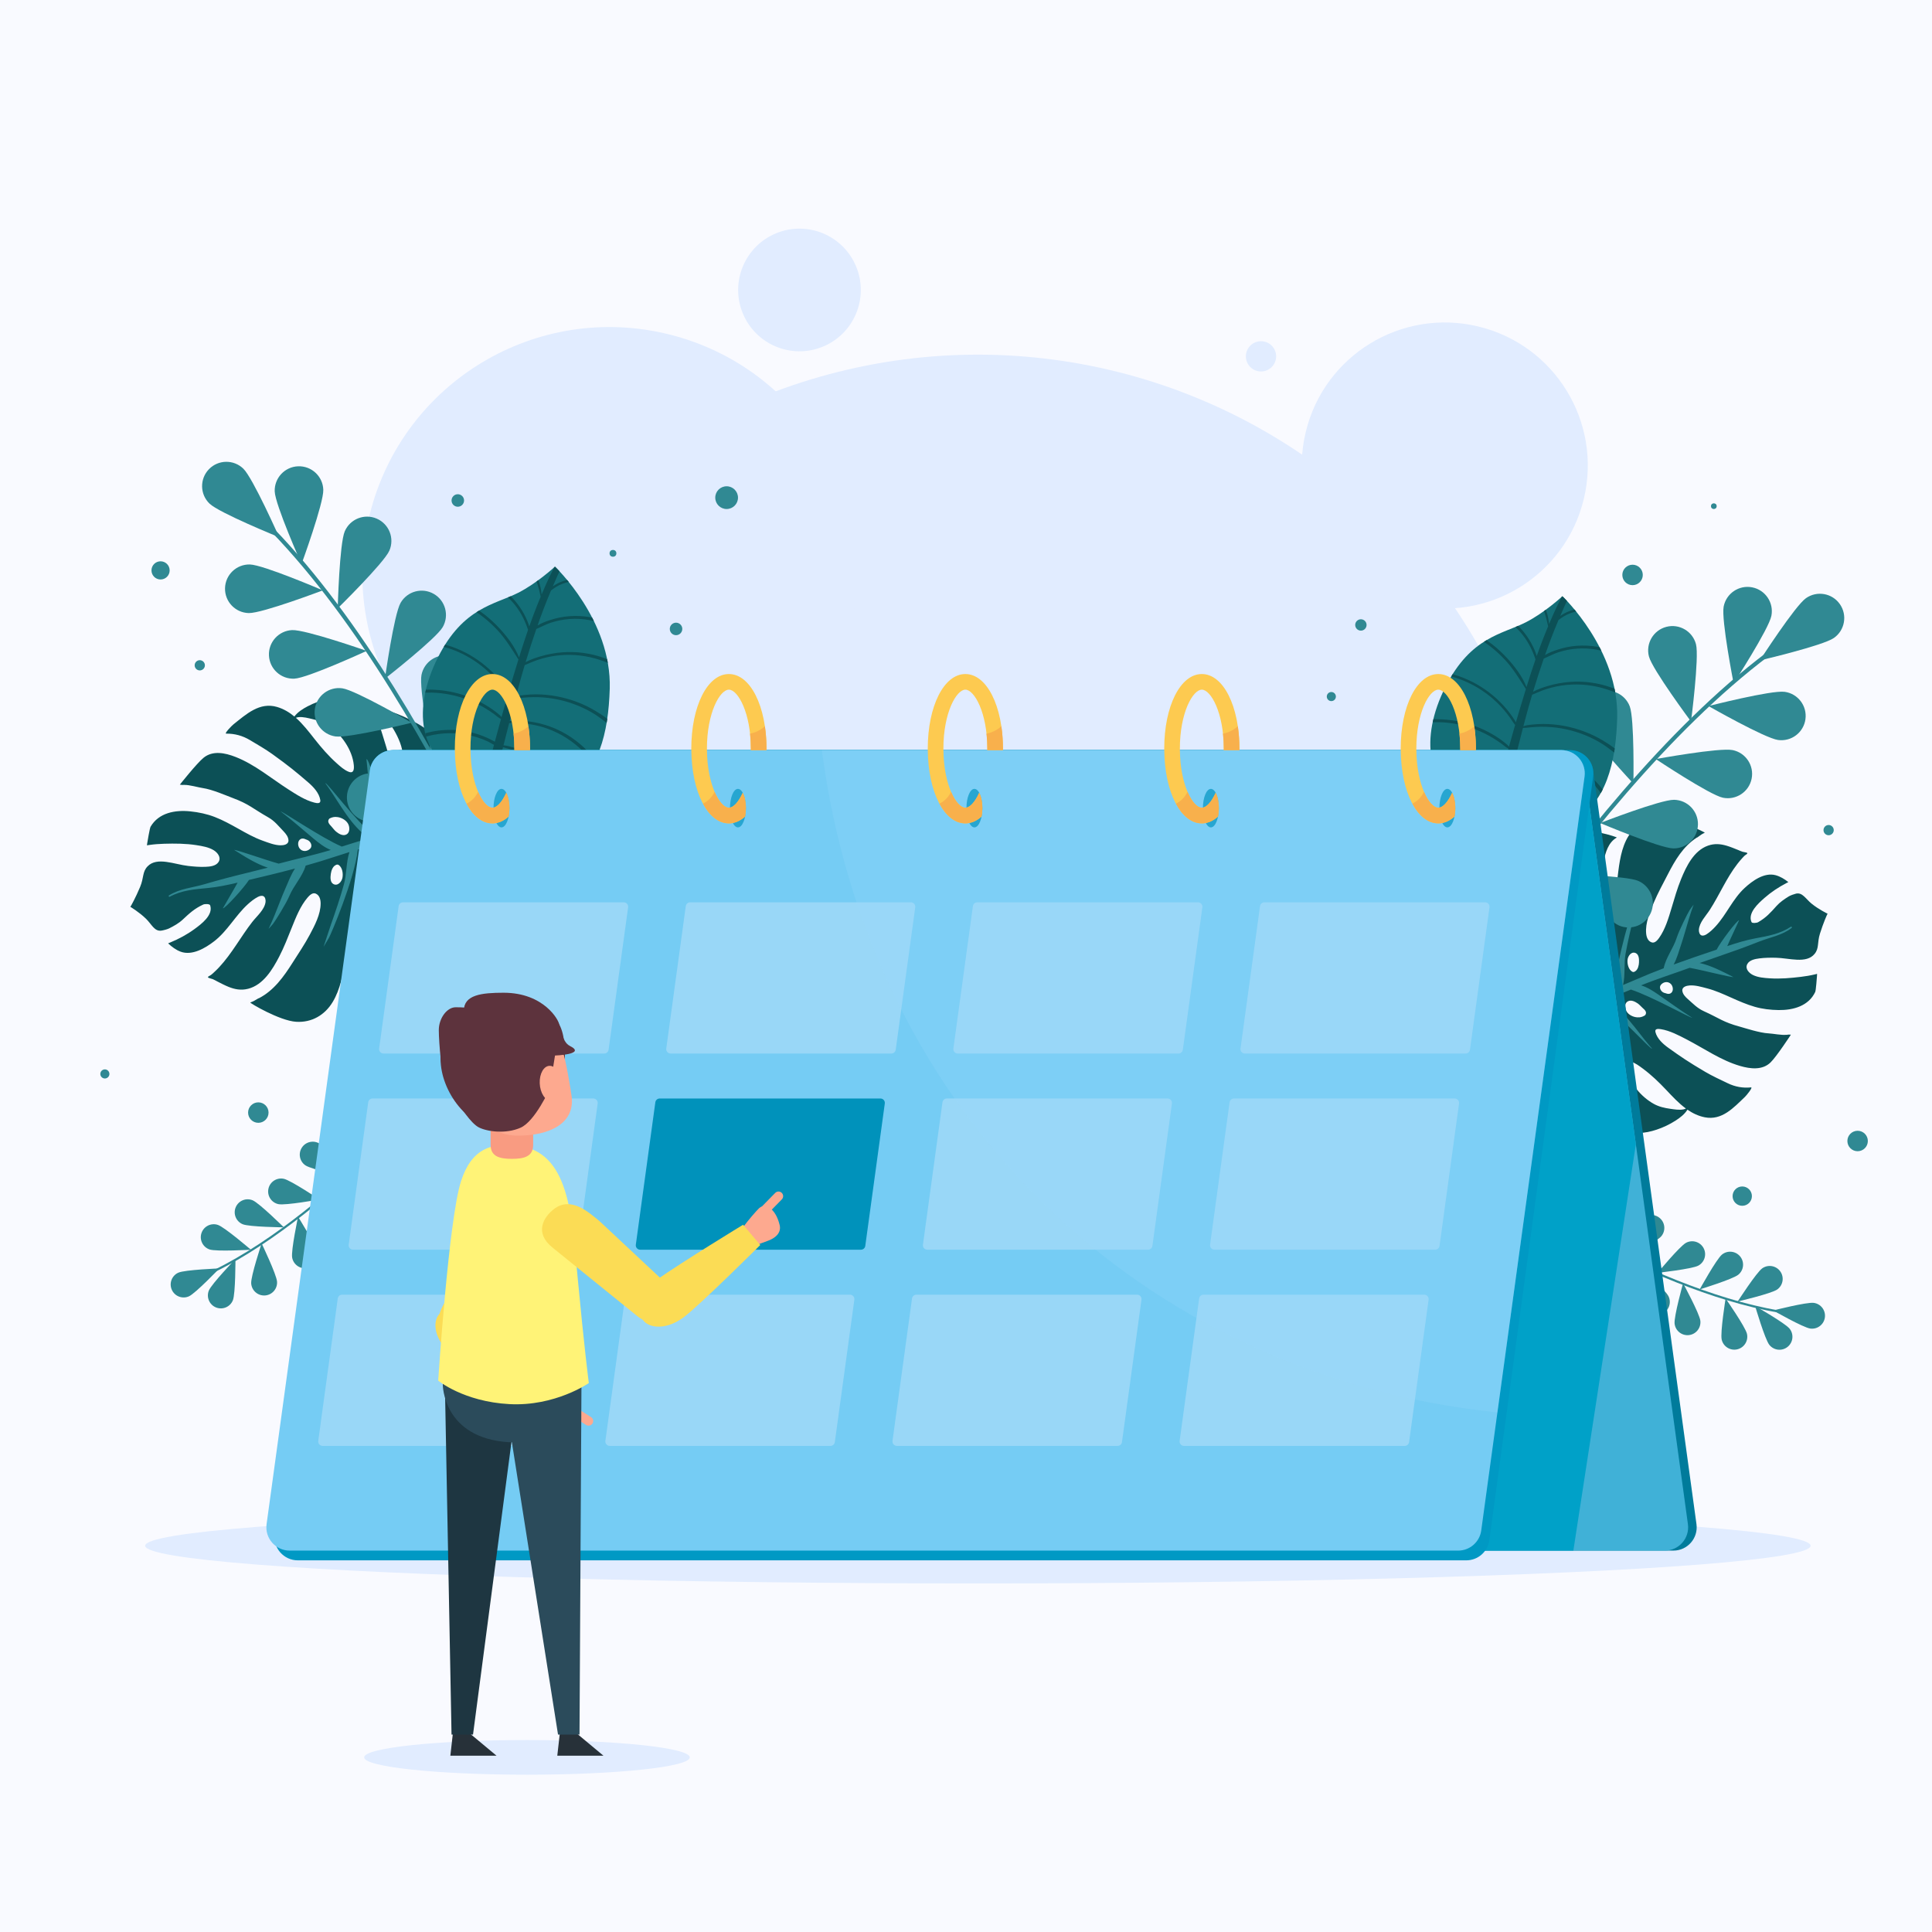 <?xml version="1.0" encoding="utf-8"?>
<!-- Generator: Adobe Illustrator 27.5.0, SVG Export Plug-In . SVG Version: 6.00 Build 0)  -->
<svg version="1.1" xmlns="http://www.w3.org/2000/svg" xmlns:xlink="http://www.w3.org/1999/xlink" x="0px" y="0px"
	 viewBox="0 0 500 500" style="enable-background:new 0 0 500 500;" xml:space="preserve">
<g id="BACKGROUND">
	<rect style="fill:#F9FAFF;" width="500" height="500"/>
</g>
<g id="OBJECTS">
	<g>
		<g>
			
				<ellipse transform="matrix(0.707 -0.707 0.707 0.707 -96.127 249.512)" style="fill:#E1ECFF;" cx="253.124" cy="240.792" rx="149.027" ry="149.027"/>
			
				<ellipse transform="matrix(0.233 -0.972 0.972 0.233 169.719 456.065)" style="fill:#E1ECFF;" cx="374.118" cy="120.388" rx="37.028" ry="37.028"/>
			
				<ellipse transform="matrix(0.244 -0.97 0.97 0.244 -24.85 265.262)" style="fill:#E1ECFF;" cx="157.653" cy="148.564" rx="63.921" ry="63.921"/>
			
				<ellipse transform="matrix(0.925 -0.379 0.379 0.925 -13.01 84.05)" style="fill:#E1ECFF;" cx="206.986" cy="75.072" rx="15.875" ry="15.875"/>
			<circle style="fill:#E1ECFF;" cx="326.346" cy="92.221" r="3.916"/>
		</g>
		<g>
			<g>
				<path style="fill:none;" d="M430.153,256.637c0.31,0.276,0.691,0.434,1.085,0.469c0.031,0.012,0.06,0.025,0.089,0.035
					c0.484,0.16,0.992,0.079,1.326-0.331c0.47-0.581,0.288-1.56-0.176-2.09c-0.719-0.821-1.914-0.683-2.607,0.112
					C429.365,255.411,429.645,256.184,430.153,256.637z"/>
				<path style="fill:none;" d="M421.209,248.407c-0.103,1.048,0.232,2.519,1.213,3.068c0.318,0.178,0.601,0.086,0.795-0.121
					c0.798-0.286,0.917-1.538,0.954-2.264c0.04-0.802,0.016-2.078-0.876-2.449C422.161,246.172,421.305,247.429,421.209,248.407z"/>
				<path style="fill:none;" d="M421.39,259.092c-0.967,0.418-0.914,1.661-0.538,2.474c0.478,1.036,1.802,1.673,2.893,1.725
					c0.036,0.002,0.07,0,0.102-0.002c0.631,0.057,1.247-0.137,1.793-0.469c0.319-0.192,0.43-0.682,0.287-1.008
					c-0.186-0.424-0.481-0.758-0.859-0.992c-0.347-0.46-0.796-0.849-1.267-1.161C423.131,259.208,422.201,258.74,421.39,259.092z"/>
				<path style="fill:none;" d="M415.903,262.69c-0.552-0.135-1.148,0.479-1.034,1.025c0.275,1.313,1.415,2.939,2.83,3.235
					c0.479,0.294,1.2,0.07,1.302-0.594C419.265,264.628,417.393,263.057,415.903,262.69z"/>
				<path style="fill:none;" d="M413.677,249.331c-0.019,0.987-0.023,2.66,0.742,3.468c0.098,0.236,0.223,0.463,0.381,0.677
					c0.312,0.427,0.914,0.5,1.335,0.199c2.537-1.802,1.745-6.553-0.258-8.454c-0.468-0.443-1.187-0.136-1.441,0.362
					C413.857,246.724,413.7,248.068,413.677,249.331z"/>
				<path style="fill:none;" d="M410.804,255.088c-0.016-1.33-1.006-4.724-2.689-3.957c-0.994,0.452-0.855,2.018-0.471,2.829
					c0.248,0.522,0.605,0.985,0.99,1.411c0.197,0.219,0.408,0.429,0.643,0.609c0.113,0.088,0.239,0.158,0.367,0.222
					c0.063,0.031,0.449,0.146,0.212,0.062C410.571,256.516,411.275,255.635,410.804,255.088z"/>
				<path style="fill:none;" d="M436.305,286.891c-1.884-1.382-3.525-3.161-5.117-4.848c-1.857-1.967-3.814-3.852-5.993-5.466
					c-0.956-0.709-2.002-1.503-3.161-1.841c-1.301-0.375-1.29,0.793-1.102,1.783c0.706,3.737,3.802,7.367,7.082,9.175
					c1.341,0.738,2.753,1.053,4.258,1.264c0.864,0.118,2.301,0.387,3.401,0.149C435.903,287.057,436.114,286.989,436.305,286.891z"
					/>
				<path style="fill:#0C5056;" d="M451.574,283.89c0.403-0.383,2.157-2.528,1.594-2.473c-2.12,0.211-4.089-0.143-6.005-1.062
					c-1.794-0.858-4.104-1.929-5.809-2.936c-4.519-2.668-6.336-3.917-9.601-6.255c-1.367-0.978-2.892-2.356-3.325-4.052
					c-0.244-0.96,0.754-0.866,1.41-0.762c2.327,0.371,4.626,1.595,6.696,2.669c4.53,2.351,8.845,5.405,13.783,6.843
					c2.733,0.797,5.822,1.131,7.91-0.915c1.588-1.556,5.256-7.175,5.256-7.175c-0.123-0.015-0.817-0.065-1.111,0.066l-0.002-0.039
					c-1.246,0.161-3.526-0.307-4.622-0.36c-2.355-0.113-6.136-1.376-7.557-1.763c-4.274-1.157-5.201-2.153-9.249-3.986
					c-1.726-0.784-2.699-1.885-4.136-3.131c-0.629-0.548-1.304-1.256-1.416-2.116c-0.138-1.044,1.079-1.35,1.854-1.407
					c1.523-0.113,3.106,0.381,4.566,0.757c2.16,0.559,4.214,1.495,6.245,2.403c1.985,0.884,3.971,1.76,6.062,2.36
					c2.001,0.575,4.108,0.819,6.185,0.845c3.763,0.049,7.772-1.033,9.484-4.705c0.043-0.095,0.104-0.521,0.128-0.668
					c0.029-0.192,0.275-2.497,0.322-3.486c0.007-0.17,0.012-0.34,0.018-0.511c-0.176,0.046-0.351,0.092-0.529,0.134
					c-1.206,0.291-2.431,0.493-3.665,0.641c-2.659,0.319-5.345,0.556-8.024,0.382c-1.444-0.093-3.087-0.213-4.403-0.872
					c-0.987-0.497-2.065-1.595-1.448-2.792c0.562-1.09,2.051-1.349,3.147-1.494c1.415-0.187,2.853-0.192,4.278-0.166
					c3.383,0.064,7.888,1.629,10.012-1.008c1.216-1.509,0.627-2.842,1.388-5.263c0.854-2.716,1.897-5.098,1.969-5.129
					c0,0-2.314-1.108-4.162-2.617c-1.496-1.222-2.358-2.964-4.021-2.575c-0.48,0.112-1.444,0.454-1.875,0.72
					c-1.137,0.704-2.278,1.48-3.163,2.473c-1.552,1.742-2.696,3.016-4.75,4.196c-0.365,0.21-1.557,0.333-1.719-0.03
					c-1.052-2.35,1.8-4.878,3.336-6.231c1.757-1.546,3.66-2.793,5.688-3.855c0.17-0.088,0.339-0.175,0.51-0.261
					c-0.988-0.778-2.07-1.452-3.294-1.784c-2.931-0.788-6.019,1.452-8.033,3.318c-3.076,2.845-4.693,6.862-7.51,9.929
					c-0.673,0.733-1.432,1.458-2.271,2.002c-0.389,0.253-0.904,0.491-1.371,0.331c-0.516-0.179-0.695-0.933-0.675-1.409
					c0.085-1.931,1.848-3.675,2.839-5.219c2.503-3.9,4.302-8.236,7.152-11.912c0.399-0.515,0.819-1.012,1.259-1.491
					c0.293-0.319,0.555-0.632,0.924-0.855c1.001-0.603-0.31-0.596-0.861-0.757c-0.397-0.117-0.769-0.311-1.154-0.464
					c-0.978-0.39-1.952-0.8-2.963-1.101c-1.543-0.457-3.123-0.633-4.846-0.022c-3.65,1.295-5.596,5.313-6.957,8.648
					c-1,2.453-1.702,4.931-2.458,7.458c-0.788,2.632-1.623,5.502-3.226,7.768c-0.404,0.571-1.103,1.423-1.905,1.17
					c-1.019-0.322-1.37-1.385-1.455-2.342c-0.247-2.681,0.976-5.566,1.993-7.983c1.044-2.477,2.353-4.835,3.581-7.224
					c1.882-3.664,4.017-7.354,7.581-9.604c0.046,0.002,0.098-0.011,0.149-0.051c0.072-0.057,0.146-0.115,0.22-0.169
					c0.512-0.393,1.039-0.749,1.64-1.008c0.224-0.098-7.646-3.861-11.768-3.743c-3.862,0.11-6.931,2.289-8.592,5.717
					c-1.594,3.296-1.88,7.116-2.338,10.693c-0.221,1.747-0.57,3.457-0.881,5.186c-0.347,1.92-0.622,3.931-1.67,5.619
					c-0.337,0.542-0.541,1.119-1.281,1.393c-0.018,0.007-0.03,0.027-0.043,0.041c-0.302-0.024-0.474-0.194-0.579-0.457
					c-0.075-0.185-0.115-0.413-0.142-0.67c-0.084-0.78,0.014-1.587,0.104-2.363c0.243-2.096,0.419-4.174,0.479-6.286
					c0.074-2.555,0.112-5.118,0.557-7.643c0.406-2.312,1.211-5.042,3.412-6.255c0.111-0.061-7.512-2.758-10.922-1.171
					c-3.378,1.575-5.064,4.959-5.362,8.543c-0.277,3.338,0.673,6.329,1.826,9.401c0.624,1.667,1.23,3.344,1.617,5.085
					c0.309,1.395,0.508,3.036-0.269,4.318c-1.752,2.879-5.849-4.233-6.543-5.427c-1.15-1.976-2.171-4.034-2.732-6.26
					c-0.809-3.221-0.271-6.339,0.786-9.422c0.06-0.174-6.058,3.563-7.767,6.649c-1.393,2.517-2.179,5.443-1.475,8.294
					c0.696,2.804,2.752,4.716,4.872,6.507c1.786,1.505,4.548,3.572,5.017,6.1c0.018,0.098,0.032,0.201,0.044,0.301
					c-0.156,1.802-1.934,1.645-3.103,0.838c-1.049-0.725-1.887-1.759-2.65-2.764c-0.745-0.98-1.476-2.027-1.962-3.159
					c-0.665-1.547-0.876-3.255-1.482-4.827c-0.102-0.265-3.168,6.145-2.17,9.611c1,3.465,2.286,6.936,4.61,9.749
					c1.492,1.804,2.628,2.872,4.812,3.434c1.145,0.293,3.018,0.607,4.26,0.464c3.199-0.37,3.143,2.718-0.505,5.448
					c-2.499,1.869-2.347,5.683-1.726,8.677c0.658,3.177,3.066,7.484,5.634,9.451c2.401,1.838,9.988,4.635,12.515,4.185
					c-1.974-2.075-6.296-6.663-6.753-10.921c-0.281-2.607,0.41-5.077,1.921-7.14c0.197,4.116,1.97,7.978,3.499,11.753
					c1.156,2.857,2.583,5.863,5.278,7.565c2.728,1.724,6.077,1.305,8.99,0.337c1.734-0.575,3.403-1.374,4.94-2.357
					c1.151-0.737,2.335-1.646,3.065-2.829c1.344,0.927,2.816,1.642,4.482,1.974C445.655,290.037,448.661,286.658,451.574,283.89z
					 M409.644,256.203c-0.128-0.064-0.254-0.134-0.367-0.222c-0.235-0.18-0.446-0.39-0.643-0.609
					c-0.385-0.426-0.742-0.89-0.99-1.411c-0.384-0.811-0.523-2.377,0.471-2.829c1.684-0.767,2.674,2.627,2.689,3.957
					c0.13,0.453-0.233,1.428-0.948,1.176C410.093,256.349,409.707,256.234,409.644,256.203z M414.8,253.475
					c-0.158-0.214-0.283-0.442-0.381-0.677c-0.503-1.192-0.76-2.481-0.742-3.468c0.023-1.263,0.18-2.607,0.759-3.749
					c0.254-0.498,0.973-0.805,1.441-0.362c2.003,1.901,2.794,6.652,0.258,8.454C415.713,253.975,415.111,253.902,414.8,253.475z
					 M422.421,251.475c-0.981-0.55-1.315-2.021-1.213-3.068c0.097-0.978,0.952-2.235,2.086-1.765
					c0.892,0.37,0.915,1.647,0.876,2.449c-0.037,0.726-0.244,1.8-0.954,2.264C422.981,251.509,422.739,251.653,422.421,251.475z
					 M432.478,254.719c0.464,0.53,0.646,1.509,0.176,2.09c-0.334,0.41-0.842,0.491-1.326,0.331
					c-0.029-0.009-0.057-0.026-0.089-0.035c-0.385-0.092-0.776-0.193-1.085-0.469c-0.507-0.453-0.788-1.226-0.281-1.806
					C430.564,254.036,431.759,253.899,432.478,254.719z M421.39,259.092c0.811-0.352,1.741,0.117,2.412,0.565
					c0.471,0.313,0.84,0.775,1.267,1.161c0.328,0.3,0.673,0.568,0.859,0.992c0.143,0.326,0.032,0.816-0.287,1.008
					c-0.546,0.332-1.162,0.526-1.793,0.469c-0.033,0.002-0.066,0.004-0.102,0.002c-1.09-0.052-2.415-0.689-2.893-1.725
					C420.476,260.753,420.422,259.509,421.39,259.092z M417.699,266.949c-1.415-0.295-2.555-1.921-2.83-3.235
					c-0.114-0.545,0.482-1.159,1.034-1.025c1.49,0.367,3.362,1.938,3.098,3.666C418.899,267.02,418.178,267.243,417.699,266.949z
					 M435.674,287.107c-1.101,0.237-2.537-0.031-3.401-0.149c-1.505-0.211-2.917-0.527-4.258-1.264
					c-3.28-1.809-6.376-5.438-7.082-9.175c-0.188-0.99-0.199-2.157,1.102-1.783c1.159,0.337,2.205,1.132,3.161,1.841
					c2.178,1.614,4.136,3.499,5.993,5.466c1.592,1.687,3.233,3.466,5.117,4.848C436.114,286.989,435.903,287.057,435.674,287.107z"
					/>
			</g>
			<path style="fill:#308993;" d="M403.698,264.093c0.744-0.366,1.491-0.72,2.24-1.072c0.592,2.981-1.232,9.771-1.267,10.44
				c-0.017,0.327-0.037,0.676-0.054,1.037c0.552-1.173,3.22-7.229,2.697-12.026c0.611-0.282,0.853-0.483,1.465-0.758
				c1.007,0.702,1.869,1.416,2.663,2.536c1.084,1.527,1.808,3.348,2.478,5.087c1.14,2.953,3.486,9.173,4.011,8.905
				c-0.313-1.559-0.568-3.134-0.925-4.669c-0.658-2.818-1.737-5.639-3.161-8.156c-0.805-1.422-2.039-3.305-3.601-4.348
				c1.283-0.564,2.57-1.118,3.859-1.662c5.179,3.26,13.056,12.31,13.464,11.984c-0.247-0.282-0.493-0.566-0.738-0.85
				c-3.258-3.801-6.629-9.265-11.316-11.726c2.181-0.911,4.374-1.81,6.571-2.722c0.026,0.012,0.049,0.025,0.078,0.034
				c5.153,1.695,14.951,7.165,15.841,7.302c-0.135-0.085-0.271-0.169-0.407-0.254c-2.854-1.801-5.565-3.821-8.347-5.73
				c-1.437-0.987-2.906-1.946-4.536-2.437c3.755-1.543,8.758-3.141,12.574-4.543c3.498,0.643,10.675,2.507,11.309,2.391
				c-2.608-1.324-5.683-2.958-8.727-3.633c1.593-0.565,3.187-1.125,4.786-1.669c3.536-1.207,7.008-2.442,10.476-3.827
				c2.902-1.159,6.015-1.62,8.543-3.577c0.188-0.146-0.013-0.436-0.212-0.303c-2.799,1.855-5.947,2.393-9.186,2.997
				c-2.467,0.46-4.878,1.209-7.267,2.003c0.265-0.56,0.499-1.142,0.758-1.695c0.714-1.518,1.406-3.047,2.116-4.567
				c0.063-0.135,0.13-0.27,0.194-0.405c-0.53-0.097-4.906,5.745-5.811,7.588c-0.074,0.025-0.149,0.05-0.223,0.074
				c-3.628,1.211-7.282,2.451-10.903,3.777c0.849-1.556,1.357-3.448,1.88-4.992c0.783-2.31,1.402-4.678,2.119-7.009
				c0.371-1.202,0.757-2.369,1.178-3.5c-0.354,0.44-0.693,0.899-1.012,1.381c-0.486,0.733-2.778,5.303-3.38,7.21
				c-0.863,2.729-2.816,5.099-3.359,7.872c-2.437,0.929-4.853,1.902-7.224,2.943c-1.092,0.479-2.191,0.937-3.29,1.388
				c0.597-2.549,0.187-5.56,0.631-8.031c0.635-3.539,1.487-7.028,2.365-10.513c0.454-1.801,0.835-3.631,1.272-5.444
				c-0.388,0.79-0.761,1.573-1.124,2.328c-0.371,0.773-5.053,15.248-5.159,22.478c-1.347,0.539-2.696,1.073-4.042,1.612
				c0.138-2.583-0.928-5.397-1.68-7.767c-1.195-3.771-2.326-7.561-3.141-11.435c-0.429-2.042-0.835-4.208-1.031-6.379
				c-0.163,2.608-0.404,2.911-0.372,5.395c0.005,0.332,0.514,3.639,0.421,3.899c0.464,1.971,0.833,3.295,1.399,5.23
				c0.596,2.036,1.264,4.049,1.865,6.083c0.536,1.819,0.729,3.696,1.19,5.517c-1.197,0.486-2.392,0.983-3.579,1.499
				c-0.502-2.168-2.07-4.237-3.295-5.965c-1.616-2.281-3.499-4.387-5.407-6.425c-0.456-0.487-0.911-0.971-1.366-1.458
				c0.058,0.165,0.12,0.327,0.175,0.493c0.263,0.791,2.535,5.169,3.869,6.82c0.997,1.236,1.922,2.53,2.792,3.858
				c0.692,1.056,1.232,2.211,1.96,3.235c-0.692,0.312-1.379,0.631-2.064,0.962c-2.598-2.106-6.156-3.174-9.109-4.646
				c-0.719-0.358-1.462-0.738-2.184-1.157c0.309,0.819,3.325,3.165,4.676,3.711c1.689,0.683,3.531,2.029,5.168,2.8
				c-6.129,3.111-16.175,6.601-22.988,7.642c-1.222,0.185-1.091,2.023,0.161,1.925C387.94,270.669,397.923,266.933,403.698,264.093z
				"/>
		</g>
		<g>
			<g>
				<path style="fill:none;" d="M80.113,217.771c-0.296-0.315-0.677-0.516-1.083-0.589c-0.031-0.015-0.06-0.032-0.09-0.044
					c-0.487-0.212-1.023-0.176-1.408,0.219c-0.544,0.559-0.447,1.593-0.015,2.187c0.67,0.92,1.923,0.89,2.717,0.13
					C80.815,219.118,80.597,218.289,80.113,217.771z"/>
				<path style="fill:none;" d="M88.625,227.161c0.205-1.078-0.003-2.638-0.97-3.301c-0.313-0.214-0.616-0.145-0.837,0.05
					c-0.855,0.222-1.097,1.511-1.204,2.261c-0.117,0.829-0.213,2.157,0.678,2.626C87.426,229.393,88.433,228.168,88.625,227.161z"/>
				<path style="fill:none;" d="M89.445,216.048c1.044-0.343,1.106-1.639,0.792-2.518c-0.398-1.121-1.714-1.907-2.842-2.064
					c-0.037-0.005-0.073-0.006-0.107-0.007c-0.65-0.118-1.308,0.025-1.907,0.318c-0.349,0.17-0.511,0.668-0.393,1.02
					c0.154,0.458,0.428,0.833,0.799,1.111c0.317,0.51,0.746,0.956,1.206,1.326C87.648,215.762,88.569,216.336,89.445,216.048z"/>
				<path style="fill:none;" d="M95.482,212.828c0.561,0.192,1.237-0.39,1.17-0.967c-0.162-1.39-1.192-3.186-2.634-3.626
					c-0.47-0.35-1.24-0.186-1.408,0.494C92.173,210.498,93.969,212.306,95.482,212.828z"/>
				<path style="fill:none;" d="M96.535,226.912c0.112-1.023,0.275-2.76-0.443-3.671c-0.079-0.254-0.188-0.502-0.332-0.739
					c-0.283-0.473-0.902-0.605-1.368-0.333c-2.804,1.633-2.43,6.641-0.53,8.805c0.444,0.505,1.22,0.253,1.53-0.24
					C96.102,229.602,96.391,228.221,96.535,226.912z"/>
				<path style="fill:none;" d="M100.062,221.204c-0.109,1.383,0.599,5.001,2.42,4.363c1.075-0.376,1.078-2.016,0.756-2.893
					c-0.209-0.565-0.535-1.08-0.895-1.559c-0.183-0.246-0.383-0.484-0.61-0.693c-0.11-0.103-0.233-0.187-0.361-0.265
					c-0.063-0.038-0.453-0.194-0.214-0.084C100.438,219.743,99.623,220.591,100.062,221.204z"/>
				<path style="fill:none;" d="M76.576,185.77c1.826,1.613,3.362,3.615,4.857,5.518c1.743,2.218,3.598,4.36,5.708,6.242
					c0.925,0.826,1.938,1.75,3.109,2.21c1.315,0.512,1.414-0.702,1.313-1.748c-0.381-3.948-3.254-8.009-6.49-10.197
					c-1.324-0.892-2.76-1.353-4.303-1.715c-0.886-0.204-2.353-0.618-3.519-0.476C77.009,185.635,76.784,185.686,76.576,185.77z"/>
				<path style="fill:#0C5056;" d="M60.436,187.446c-0.455,0.36-2.478,2.422-1.889,2.418c2.221-0.019,4.233,0.534,6.137,1.67
					c1.782,1.06,4.08,2.39,5.756,3.597c4.441,3.197,6.211,4.665,9.382,7.401c1.327,1.145,2.782,2.719,3.071,4.522
					c0.163,1.02-0.865,0.829-1.537,0.659c-2.382-0.605-4.654-2.092-6.703-3.403c-4.483-2.869-8.676-6.448-13.669-8.407
					c-2.763-1.085-5.94-1.724-8.301,0.205c-1.796,1.467-6.135,6.956-6.135,6.956c0.126,0.028,0.842,0.144,1.16,0.036l-0.002,0.04
					c1.309-0.05,3.633,0.651,4.767,0.81c2.435,0.34,6.243,2.008,7.682,2.544c4.33,1.605,5.198,2.727,9.229,5.011
					c1.719,0.977,2.626,2.212,4,3.642c0.602,0.628,1.236,1.427,1.271,2.331c0.045,1.097-1.247,1.3-2.058,1.287
					c-1.592-0.027-3.189-0.689-4.671-1.217c-2.191-0.784-4.236-1.95-6.259-3.084c-1.978-1.105-3.958-2.202-6.073-3.023
					c-2.024-0.786-4.189-1.238-6.344-1.461c-3.904-0.405-8.169,0.34-10.294,3.992c-0.054,0.095-0.157,0.531-0.196,0.681
					c-0.048,0.197-0.521,2.567-0.663,3.591c-0.023,0.176-0.044,0.352-0.067,0.529c0.187-0.032,0.374-0.062,0.562-0.089
					c1.28-0.189,2.571-0.282,3.867-0.32c2.792-0.08,5.604-0.073,8.369,0.36c1.49,0.232,3.185,0.512,4.491,1.321
					c0.978,0.609,1.994,1.851,1.24,3.036c-0.687,1.079-2.258,1.208-3.409,1.255c-1.487,0.061-2.981-0.069-4.458-0.232
					c-3.507-0.385-8.038-2.436-10.493,0.103c-1.405,1.452-0.919,2.893-1.938,5.335c-1.143,2.74-2.451,5.116-2.529,5.141
					c0,0,2.298,1.369,4.075,3.111c1.439,1.41,2.169,3.3,3.933,3.054c0.509-0.071,1.542-0.335,2.015-0.571
					c1.247-0.624,2.505-1.322,3.518-2.271c1.776-1.662,3.084-2.878,5.329-3.91c0.399-0.183,1.648-0.199,1.783,0.193
					c0.872,2.54-2.329,4.896-4.052,6.156c-1.97,1.44-4.064,2.555-6.271,3.468c-0.185,0.075-0.369,0.15-0.554,0.223
					c0.953,0.902,2.013,1.704,3.253,2.163c2.97,1.095,6.388-0.941,8.656-2.689c3.463-2.665,5.521-6.684,8.736-9.604
					c0.769-0.698,1.624-1.379,2.547-1.865c0.427-0.226,0.986-0.425,1.455-0.215c0.519,0.234,0.634,1.035,0.569,1.527
					c-0.27,1.997-2.265,3.643-3.441,5.153c-2.968,3.815-5.244,8.148-8.552,11.697c-0.463,0.497-0.947,0.974-1.448,1.43
					c-0.334,0.303-0.635,0.604-1.04,0.801c-1.097,0.532,0.266,0.648,0.822,0.868c0.402,0.16,0.77,0.396,1.154,0.59
					c0.979,0.497,1.951,1.015,2.973,1.423c1.56,0.621,3.183,0.952,5.03,0.48c3.912-1.001,6.313-4.99,8.041-8.325
					c1.27-2.454,2.232-4.96,3.256-7.513c1.067-2.659,2.205-5.561,4.082-7.763c0.473-0.555,1.279-1.374,2.089-1.035
					c1.027,0.43,1.292,1.567,1.291,2.57c0.003,2.808-1.539,5.689-2.822,8.103c-1.318,2.474-2.9,4.8-4.4,7.165
					c-2.3,3.628-4.866,7.259-8.779,9.26c-0.047-0.007-0.102,0.003-0.159,0.039c-0.08,0.053-0.162,0.106-0.245,0.155
					c-0.568,0.36-1.15,0.679-1.798,0.892c-0.242,0.081,7.576,4.731,11.868,4.997c4.022,0.25,7.414-1.724,9.462-5.128
					c1.967-3.273,2.624-7.213,3.436-10.885c0.395-1.794,0.918-3.536,1.404-5.303c0.541-1.961,1.017-4.024,2.264-5.678
					c0.401-0.531,0.667-1.111,1.461-1.325c0.02-0.006,0.034-0.025,0.048-0.039c0.312,0.053,0.474,0.246,0.559,0.529
					c0.06,0.199,0.081,0.44,0.085,0.709c0.014,0.818-0.164,1.647-0.331,2.445c-0.45,2.154-0.828,4.296-1.091,6.484
					c-0.317,2.646-0.599,5.305-1.3,7.885c-0.64,2.363-1.733,5.122-4.133,6.174c-0.121,0.053,7.542,3.573,11.232,2.246
					c3.657-1.317,5.727-4.673,6.374-8.366c0.602-3.44-0.103-6.637-1.01-9.936c-0.491-1.79-0.962-3.589-1.199-5.433
					c-0.19-1.478-0.242-3.201,0.687-4.46c2.091-2.825,5.676,4.948,6.283,6.253c1.008,2.161,1.874,4.394,2.246,6.759
					c0.536,3.422-0.316,6.609-1.705,9.711c-0.079,0.175,6.627-3.13,8.693-6.173c1.684-2.482,2.777-5.447,2.313-8.474
					c-0.458-2.977-2.413-5.157-4.446-7.217c-1.713-1.731-4.386-4.139-4.635-6.808c-0.009-0.104-0.014-0.212-0.017-0.317
					c0.332-1.857,2.163-1.526,3.302-0.578c1.021,0.852,1.794,2.005,2.492,3.121c0.681,1.088,1.341,2.244,1.74,3.466
					c0.545,1.67,0.602,3.463,1.084,5.153c0.081,0.285,3.87-6.084,3.16-9.777c-0.712-3.693-1.72-7.419-3.868-10.56
					c-1.38-2.014-2.459-3.231-4.674-4.02c-1.161-0.412-3.077-0.915-4.38-0.884c-3.358,0.082-3.008-3.119,1.038-5.61
					c2.771-1.706,2.973-5.68,2.611-8.849c-0.384-3.361-2.478-8.062-4.96-10.347c-2.32-2.135-9.936-5.755-12.603-5.527
					c1.854,2.341,5.91,7.513,5.984,11.979c0.046,2.734-0.904,5.234-2.669,7.234c0.184-4.294-1.294-8.471-2.525-12.536
					c-0.931-3.076-2.13-6.332-4.768-8.355c-2.671-2.048-6.188-1.928-9.305-1.198c-1.855,0.433-3.664,1.106-5.353,1.982
					c-1.265,0.656-2.58,1.49-3.45,2.649c-1.308-1.09-2.77-1.971-4.469-2.473C67.162,181.62,63.721,184.847,60.436,187.446z
					 M101.371,220.156c0.127,0.078,0.251,0.163,0.361,0.265c0.227,0.209,0.427,0.447,0.61,0.693c0.36,0.479,0.687,0.994,0.895,1.559
					c0.322,0.878,0.319,2.518-0.756,2.893c-1.821,0.638-2.529-2.98-2.42-4.363c-0.093-0.483,0.376-1.461,1.096-1.132
					C100.918,219.961,101.308,220.117,101.371,220.156z M95.759,222.502c0.144,0.237,0.252,0.485,0.332,0.739
					c0.41,1.285,0.556,2.648,0.443,3.671c-0.143,1.309-0.433,2.69-1.142,3.822c-0.31,0.493-1.086,0.745-1.53,0.24
					c-1.901-2.163-2.275-7.172,0.53-8.805C94.858,221.896,95.476,222.029,95.759,222.502z M87.655,223.86
					c0.967,0.663,1.175,2.223,0.97,3.301c-0.193,1.007-1.2,2.231-2.333,1.636c-0.892-0.469-0.795-1.797-0.678-2.626
					c0.107-0.751,0.423-1.846,1.204-2.261C87.078,223.772,87.342,223.646,87.655,223.86z M77.517,219.543
					c-0.432-0.594-0.529-1.628,0.015-2.187c0.385-0.395,0.921-0.43,1.408-0.219c0.029,0.013,0.057,0.033,0.09,0.044
					c0.391,0.132,0.787,0.274,1.083,0.589c0.484,0.518,0.703,1.348,0.122,1.902C79.44,220.433,78.187,220.463,77.517,219.543z
					 M89.445,216.048c-0.876,0.288-1.797-0.285-2.452-0.815c-0.46-0.369-0.8-0.884-1.206-1.326
					c-0.312-0.342-0.645-0.653-0.799-1.111c-0.118-0.352,0.044-0.85,0.393-1.02c0.599-0.293,1.256-0.436,1.907-0.318
					c0.034,0.001,0.069,0.002,0.107,0.007c1.128,0.157,2.444,0.943,2.842,2.064C90.55,214.408,90.489,215.705,89.445,216.048z
					 M94.019,208.235c1.442,0.44,2.472,2.236,2.634,3.626c0.067,0.577-0.61,1.159-1.17,0.967c-1.513-0.522-3.309-2.33-2.872-4.099
					C92.779,208.049,93.549,207.885,94.019,208.235z M77.251,185.605c1.166-0.143,2.632,0.271,3.519,0.476
					c1.543,0.362,2.98,0.822,4.303,1.715c3.236,2.188,6.109,6.249,6.49,10.197c0.101,1.046,0.003,2.259-1.313,1.748
					c-1.171-0.459-2.184-1.383-3.109-2.21c-2.11-1.882-3.965-4.024-5.708-6.242c-1.494-1.903-3.031-3.905-4.857-5.518
					C76.784,185.686,77.009,185.635,77.251,185.605z"/>
			</g>
			<path style="fill:#308993;" d="M108.29,212.522c-0.807,0.31-1.617,0.607-2.427,0.902c-0.334-3.152,2.201-10.032,2.3-10.724
				c0.049-0.338,0.102-0.699,0.154-1.072c-0.684,1.166-4.026,7.204-3.935,12.236c-0.661,0.236-0.931,0.421-1.593,0.649
				c-0.98-0.824-1.807-1.647-2.527-2.885c-0.982-1.688-1.562-3.648-2.094-5.517c-0.905-3.174-2.755-9.856-3.326-9.626
				c0.178,1.649,0.294,3.308,0.52,4.936c0.417,2.988,1.273,6.02,2.514,8.768c0.702,1.553,1.805,3.625,3.33,4.855
				c-1.386,0.464-2.774,0.919-4.165,1.362c-5.071-3.874-12.399-14.016-12.853-13.715c0.23,0.316,0.459,0.634,0.686,0.952
				c3.025,4.255,6.011,10.248,10.647,13.245c-2.352,0.741-4.713,1.467-7.081,2.208c-0.026-0.014-0.049-0.031-0.077-0.043
				c-5.192-2.246-14.852-8.852-15.764-9.077c0.133,0.101,0.266,0.201,0.398,0.302c2.795,2.139,5.42,4.493,8.128,6.738
				c1.399,1.16,2.835,2.295,4.481,2.959c-4.045,1.249-9.392,2.436-13.487,3.532c-3.573-0.997-10.85-3.611-11.52-3.55
				c2.584,1.621,5.623,3.608,8.721,4.596c-1.707,0.436-3.416,0.868-5.128,1.282c-3.786,0.921-7.508,1.876-11.241,2.987
				c-3.123,0.93-6.4,1.115-9.209,2.909c-0.209,0.134-0.028,0.454,0.192,0.335c3.082-1.663,6.402-1.925,9.823-2.246
				c2.605-0.245,5.18-0.795,7.736-1.395c-0.328,0.556-0.626,1.139-0.947,1.688c-0.884,1.509-1.748,3.032-2.629,4.543
				c-0.079,0.135-0.16,0.268-0.24,0.402c0.541,0.15,5.637-5.504,6.751-7.333c0.079-0.018,0.159-0.038,0.239-0.056
				c3.882-0.915,7.794-1.859,11.679-2.894c-1.028,1.535-1.734,3.453-2.423,5.007c-1.031,2.325-1.897,4.726-2.862,7.079
				c-0.498,1.214-1.009,2.39-1.554,3.524c0.41-0.424,0.805-0.869,1.182-1.339c0.574-0.716,3.385-5.246,4.19-7.169
				c1.154-2.753,3.406-5.03,4.231-7.858c2.619-0.735,5.22-1.518,7.78-2.376c1.179-0.395,2.363-0.767,3.548-1.131
				c-0.86,2.591-0.719,5.757-1.413,8.282c-0.993,3.616-2.208,7.159-3.448,10.696c-0.641,1.827-1.209,3.692-1.834,5.534
				c0.477-0.784,0.938-1.562,1.386-2.312c0.458-0.768,6.686-15.36,7.477-22.858c1.45-0.433,2.901-0.86,4.35-1.292
				c-0.387,2.67,0.455,5.693,1.013,8.225c0.885,4.029,1.702,8.072,2.184,12.173c0.253,2.161,0.47,4.449,0.469,6.723
				c0.415-2.693,0.694-2.985,0.895-5.568c0.026-0.345-0.191-3.828-0.069-4.089c-0.297-2.09-0.555-3.5-0.96-5.564
				c-0.427-2.17-0.931-4.324-1.363-6.493c-0.385-1.939-0.409-3.907-0.716-5.841c1.289-0.392,2.577-0.795,3.859-1.22
				c0.317,2.299,1.75,4.596,2.859,6.506c1.464,2.521,3.22,4.886,5.009,7.183c0.427,0.548,0.855,1.095,1.281,1.643
				c-0.044-0.176-0.094-0.351-0.135-0.528c-0.198-0.846-2.146-5.607-3.375-7.448c-0.919-1.377-1.757-2.808-2.535-4.27
				c-0.619-1.162-1.071-2.413-1.73-3.545c0.748-0.258,1.492-0.525,2.234-0.804c2.499,2.432,6.094,3.877,9.022,5.684
				c0.713,0.439,1.448,0.904,2.159,1.408c-0.244-0.879-3.155-3.6-4.507-4.295c-1.69-0.869-3.476-2.44-5.103-3.396
				c6.659-2.652,17.422-5.33,24.595-5.769c1.287-0.077,1.324-1.998,0.014-2.015C125.276,207.178,114.556,210.117,108.29,212.522z"/>
		</g>
		<g>
			<path style="fill:#308993;" d="M361.741,289.385c-0.028-0.01-0.055-0.022-0.081-0.036c-0.255-0.141-0.348-0.464-0.207-0.718
				c0.114-0.205,11.52-20.74,28.946-45.646c16.09-22.996,40.753-54.533,66.872-74.174c0.235-0.176,0.567-0.126,0.74,0.105
				c0.175,0.233,0.128,0.565-0.105,0.74c-26.005,19.556-50.589,50.995-66.635,73.926c-17.396,24.862-28.78,45.357-28.893,45.561
				C362.252,289.371,361.98,289.469,361.741,289.385z"/>
			<path style="fill:#308993;" d="M458.436,159.367c-0.657,3.412-9.775,17.493-9.775,17.493s-3.237-16.46-2.58-19.872
				c0.657-3.412,3.955-5.645,7.366-4.988C456.86,152.658,459.093,155.956,458.436,159.367z"/>
			<path style="fill:#308993;" d="M460.172,191.51c-3.443-0.465-18.012-8.781-18.012-8.781s16.253-4.152,19.696-3.687
				c3.443,0.465,5.857,3.633,5.392,7.076C466.783,189.561,463.615,191.975,460.172,191.51z"/>
			<path style="fill:#308993;" d="M438.92,166.729c0.876,3.362-1.288,19.997-1.288,19.997s-10.01-13.462-10.886-16.823
				c-0.876-3.362,1.138-6.798,4.5-7.674C434.608,161.352,438.043,163.367,438.92,166.729z"/>
			<path style="fill:#308993;" d="M445.883,206.447c-3.402-0.702-17.363-10.003-17.363-10.003s16.501-3.02,19.904-2.319
				c3.402,0.702,5.592,4.029,4.891,7.431C452.612,204.958,449.285,207.148,445.883,206.447z"/>
			<path style="fill:#308993;" d="M433.049,219.568c-3.474-0.051-18.931-6.57-18.931-6.57s15.642-6.061,19.116-6.01
				c3.474,0.051,6.248,2.909,6.197,6.382C439.38,216.844,436.523,219.619,433.049,219.568z"/>
			<path style="fill:#308993;" d="M418.971,239.513c-3.19-1.377-14.973-13.316-14.973-13.316s16.771,0.389,19.96,1.766
				c3.19,1.377,4.659,5.079,3.282,8.269C425.862,239.421,422.16,240.89,418.971,239.513z"/>
			<path style="fill:#308993;" d="M421.773,182.79c1.246,3.243,0.955,20.016,0.955,20.016s-11.452-12.258-12.698-15.501
				c-1.246-3.243,0.372-6.882,3.615-8.129C416.887,177.929,420.526,179.547,421.773,182.79z"/>
			<path style="fill:#308993;" d="M413.537,200.366c0.148,3.471-5.473,19.277-5.473,19.277s-6.949-15.268-7.097-18.74
				c-0.148-3.471,2.545-6.405,6.017-6.553C410.454,194.202,413.388,196.895,413.537,200.366z"/>
			<path style="fill:#308993;" d="M393.897,215.708c1.472,3.147,2.363,19.898,2.363,19.898s-12.287-11.421-13.759-14.568
				c-1.472-3.147-0.114-6.891,3.033-8.363C388.681,211.203,392.425,212.561,393.897,215.708z"/>
			<path style="fill:#308993;" d="M474.622,165.098c-2.84,2.001-19.177,5.812-19.177,5.812s9.092-14.098,11.933-16.098
				c2.84-2,6.765-1.319,8.765,1.521C478.144,159.173,477.463,163.097,474.622,165.098z"/>
		</g>
		<g>
			<path style="fill:#308993;" d="M385.433,306.155c-0.011,0.012-0.021,0.024-0.03,0.037c-0.086,0.13-0.051,0.305,0.079,0.391
				c0.104,0.069,10.551,6.977,24.92,14.472c13.268,6.92,32.691,15.772,49.878,18.639c0.154,0.025,0.3-0.08,0.324-0.232
				c0.025-0.153-0.078-0.299-0.232-0.324c-17.112-2.854-36.474-11.679-49.705-18.58c-14.344-7.482-24.771-14.376-24.874-14.445
				C385.678,306.036,385.525,306.057,385.433,306.155z"/>
			<path style="fill:#308993;" d="M463.155,343.874c-1.15-1.452-8.927-5.87-8.927-5.87s2.518,8.582,3.668,10.035
				c1.15,1.452,3.259,1.697,4.712,0.547C464.059,347.435,464.305,345.326,463.155,343.874z"/>
			<path style="fill:#308993;" d="M456.069,328.242c-1.514,1.067-6.36,8.584-6.36,8.584s8.71-2.034,10.224-3.101
				c1.514-1.067,1.877-3.159,0.81-4.674C459.676,327.538,457.584,327.175,456.069,328.242z"/>
			<path style="fill:#308993;" d="M452.112,345.192c-0.412-1.806-5.528-9.142-5.528-9.142s-1.424,8.83-1.012,10.636
				c0.412,1.806,2.211,2.936,4.016,2.523C451.395,348.796,452.524,346.998,452.112,345.192z"/>
			<path style="fill:#308993;" d="M445.636,324.691c-1.437,1.169-5.753,9.003-5.753,9.003s8.548-2.63,9.986-3.799
				c1.437-1.169,1.654-3.281,0.485-4.718C449.186,323.74,447.073,323.523,445.636,324.691z"/>
			<path style="fill:#308993;" d="M436.338,321.641c-1.631,0.879-7.339,7.764-7.339,7.764s8.89-0.98,10.521-1.859
				c1.631-0.879,2.24-2.913,1.362-4.544C440.003,321.372,437.968,320.763,436.338,321.641z"/>
			<path style="fill:#308993;" d="M424.772,315.669c-1.17,1.436-3.807,9.982-3.807,9.982s7.838-4.309,9.008-5.745
				s0.954-3.549-0.481-4.719C428.055,314.018,425.942,314.233,424.772,315.669z"/>
			<path style="fill:#308993;" d="M440.05,341.812c-0.208-1.841-4.472-9.703-4.472-9.703s-2.402,8.615-2.194,10.456
				c0.208,1.841,1.869,3.164,3.709,2.956C438.935,345.314,440.258,343.653,440.05,341.812z"/>
			<path style="fill:#308993;" d="M431.831,335.524c-0.784-1.678-7.33-7.772-7.33-7.772s0.469,8.932,1.252,10.61
				c0.784,1.678,2.78,2.404,4.458,1.62S432.614,337.202,431.831,335.524z"/>
			<path style="fill:#308993;" d="M418.767,333.098c-0.078-1.851-3.777-9.994-3.777-9.994s-3.003,8.425-2.925,10.276
				c0.078,1.851,1.641,3.288,3.492,3.21C417.407,336.512,418.845,334.948,418.767,333.098z"/>
			<path style="fill:#308993;" d="M469.402,337.182c-1.836-0.248-10.501,1.968-10.501,1.968s7.769,4.432,9.604,4.68
				c1.836,0.248,3.525-1.04,3.772-2.875C472.525,339.118,471.237,337.429,469.402,337.182z"/>
		</g>
		<g>
			<path style="fill:#308993;" d="M117.835,275.749c0.014,0.008,0.026,0.017,0.039,0.027c0.119,0.1,0.135,0.278,0.036,0.397
				c-0.08,0.096-8.132,9.689-19.777,20.96c-10.753,10.407-26.858,24.415-42.521,32.05c-0.141,0.068-0.31,0.009-0.377-0.13
				c-0.068-0.14-0.01-0.309,0.13-0.377c15.594-7.601,31.649-21.567,42.372-31.944c11.625-11.251,19.661-20.825,19.741-20.921
				C117.567,275.704,117.719,275.681,117.835,275.749z"/>
			<path style="fill:#308993;" d="M54.044,334.007c0.69-1.719,6.889-8.166,6.889-8.166s0.026,8.944-0.663,10.663
				c-0.689,1.719-2.642,2.554-4.361,1.864C54.189,337.679,53.355,335.727,54.044,334.007z"/>
			<path style="fill:#308993;" d="M56.393,317.006c1.755,0.592,8.539,6.422,8.539,6.422s-8.929,0.526-10.684-0.066
				c-1.755-0.592-2.698-2.495-2.105-4.25C52.735,317.357,54.638,316.414,56.393,317.006z"/>
			<path style="fill:#308993;" d="M65.006,332.132c-0.118-1.849,2.701-10.337,2.701-10.337s3.875,8.061,3.993,9.909
				c0.118,1.849-1.285,3.443-3.133,3.561C66.719,335.383,65.124,333.98,65.006,332.132z"/>
			<path style="fill:#308993;" d="M65.386,310.636c1.71,0.712,8.075,6.996,8.075,6.996s-8.944-0.091-10.654-0.803
				c-1.71-0.712-2.519-2.676-1.807-4.386C61.713,310.733,63.676,309.924,65.386,310.636z"/>
			<path style="fill:#308993;" d="M73.434,305.068c1.813,0.379,9.244,5.357,9.244,5.357s-8.802,1.588-10.615,1.209
				c-1.813-0.379-2.976-2.156-2.597-3.969S71.621,304.69,73.434,305.068z"/>
			<path style="fill:#308993;" d="M82.825,296.055c1.53,1.044,6.488,8.488,6.488,8.488s-8.739-1.903-10.269-2.947
				c-1.53-1.044-1.924-3.131-0.88-4.661C79.208,295.405,81.295,295.011,82.825,296.055z"/>
			<path style="fill:#308993;" d="M75.609,325.462c-0.324-1.824,1.529-10.574,1.529-10.574s4.752,7.577,5.076,9.401
				c0.324,1.824-0.892,3.565-2.716,3.889C77.674,328.502,75.933,327.286,75.609,325.462z"/>
			<path style="fill:#308993;" d="M81.702,317.097c0.274-1.832,4.818-9.536,4.818-9.536s2.09,8.696,1.816,10.528
				c-0.274,1.832-1.981,3.095-3.813,2.821C82.69,320.636,81.428,318.929,81.702,317.097z"/>
			<path style="fill:#308993;" d="M93.537,311.057c-0.452-1.797,0.78-10.655,0.78-10.655s5.274,7.223,5.726,9.02
				c0.452,1.796-0.639,3.619-2.435,4.07C95.811,313.943,93.988,312.853,93.537,311.057z"/>
			<path style="fill:#308993;" d="M46.153,329.367c1.689-0.759,10.627-1.099,10.627-1.099s-6.188,6.458-7.878,7.217
				c-1.69,0.759-3.675,0.005-4.434-1.684C43.709,332.112,44.463,330.127,46.153,329.367z"/>
		</g>
		<g>
			<path style="fill:#308993;" d="M146.426,270.635c0.029-0.005,0.057-0.013,0.086-0.023c0.274-0.1,0.416-0.404,0.316-0.677
				c-0.08-0.22-8.16-22.278-21.506-49.588c-12.324-25.216-31.79-60.2-54.542-83.659c-0.204-0.21-0.541-0.213-0.747-0.011
				c-0.209,0.203-0.215,0.538-0.011,0.747c22.652,23.357,42.056,58.233,54.346,83.377c13.324,27.262,21.387,49.276,21.467,49.495
				C145.924,270.542,146.178,270.681,146.426,270.635z"/>
			<path style="fill:#308993;" d="M71.095,127.179c0.119,3.472,6.939,18.798,6.939,18.798s5.754-15.758,5.634-19.23
				c-0.119-3.472-3.03-6.19-6.503-6.071C73.695,120.795,70.976,123.707,71.095,127.179z"/>
			<path style="fill:#308993;" d="M64.39,158.662c3.473,0.075,19.157-5.877,19.157-5.877s-15.411-6.626-18.885-6.701
				c-3.473-0.075-6.35,2.68-6.425,6.153C58.161,155.71,60.916,158.587,64.39,158.662z"/>
			<path style="fill:#308993;" d="M89.232,137.482c-1.388,3.185-1.833,19.954-1.833,19.954s11.979-11.744,13.367-14.929
				c1.388-3.185-0.069-6.892-3.254-8.28C94.327,132.84,90.62,134.297,89.232,137.482z"/>
			<path style="fill:#308993;" d="M76.186,175.636c3.47-0.165,18.706-7.186,18.706-7.186s-15.832-5.546-19.302-5.382
				c-3.47,0.165-6.15,3.112-5.985,6.582C69.769,173.121,72.715,175.801,76.186,175.636z"/>
			<path style="fill:#308993;" d="M86.826,190.592c3.44,0.489,19.721-3.55,19.721-3.55s-14.511-8.417-17.95-8.906
				c-3.44-0.489-6.624,1.903-7.113,5.342C80.995,186.918,83.386,190.102,86.826,190.592z"/>
			<path style="fill:#308993;" d="M97.636,212.481c3.365-0.865,16.86-10.83,16.86-10.83s-16.628-2.22-19.992-1.355
				c-3.365,0.865-5.391,4.294-4.526,7.659C90.842,211.319,94.271,213.346,97.636,212.481z"/>
			<path style="fill:#308993;" d="M103.676,156.011c-1.735,3.01-4.051,19.625-4.051,19.625s13.216-10.332,14.951-13.341
				c1.735-3.01,0.702-6.857-2.308-8.592C109.258,151.967,105.411,153.001,103.676,156.011z"/>
			<path style="fill:#308993;" d="M109.083,174.653c-0.685,3.406,2.413,19.893,2.413,19.893s9.235-14.004,9.921-17.41
				c0.686-3.406-1.52-6.723-4.926-7.408C113.086,169.042,109.769,171.247,109.083,174.653z"/>
			<path style="fill:#308993;" d="M126.102,192.858c-1.943,2.88-5.424,19.29-5.424,19.29s13.912-9.374,15.854-12.254
				c1.943-2.88,1.183-6.79-1.697-8.733C131.955,189.218,128.045,189.978,126.102,192.858z"/>
			<path style="fill:#308993;" d="M54.216,130.326c2.495,2.417,18.042,8.719,18.042,8.719s-6.793-15.338-9.288-17.756
				c-2.495-2.417-6.478-2.354-8.895,0.141C51.657,123.926,51.721,127.909,54.216,130.326z"/>
		</g>
		<g>
			<g>
				<path style="fill:#136E77;" d="M378.829,206.788c-8.989-3.334-11.697-15.334-4.713-29.096
					c6.531-12.868,14.655-13.546,20.722-16.621c4.868-2.467,9.508-6.765,9.508-6.765s14.709,13.844,14.181,31.596
					c-0.338,11.383-2.829,22.091-11.708,26.763c-4.683,2.464-13.494,1.413-16.138-2.511c-2.308-3.424-2.227-6.04-2.227-6.04
					S384.105,208.745,378.829,206.788z"/>
			</g>
			<path style="fill:#0C5056;" d="M409.899,189.278c-3.352-1.246-6.896-1.906-10.457-1.917c-0.987-0.003-1.976,0.055-2.957,0.161
				c-0.728,0.079-1.522,0.161-2.229,0.421c0.153-0.586,0.307-1.172,0.462-1.757c0.567-2.142,1.168-4.272,1.798-6.391
				c1.179-0.489,2.342-1.019,3.559-1.416c1.78-0.581,3.616-0.96,5.477-1.134c3.53-0.33,7.094,0.102,10.472,1.217
				c0.678,0.224,1.348,0.476,2.007,0.754c-0.019-0.108-0.038-0.215-0.058-0.322c-0.02-0.108-0.04-0.217-0.061-0.325
				c-0.021-0.106-0.043-0.212-0.065-0.317c-0.265-0.105-0.531-0.207-0.799-0.304c-1.716-0.618-3.492-1.055-5.293-1.301
				c-3.714-0.507-7.492-0.199-11.087,0.86c-1.323,0.39-2.682,0.852-3.918,1.517c0.87-2.885,1.797-5.749,2.779-8.591
				c1.232-0.51,2.412-1.174,3.685-1.597c1.599-0.531,3.258-0.857,4.935-0.976c1.677-0.119,3.362-0.032,5.019,0.269
				c0.419,0.076,0.835,0.166,1.249,0.269c-0.016-0.033-0.032-0.066-0.048-0.099c-0.04-0.081-0.08-0.163-0.12-0.244
				c-0.065-0.13-0.13-0.258-0.196-0.386c-0.029-0.057-0.058-0.113-0.087-0.17c-0.216-0.045-0.433-0.088-0.65-0.125
				c-1.72-0.297-3.481-0.378-5.218-0.246c-1.737,0.132-3.462,0.48-5.115,1.036c-1.038,0.349-2.165,0.763-3.141,1.367
				c1.02-2.909,2.114-5.787,3.303-8.616c0.063-0.15,0.127-0.299,0.19-0.449c0.916-0.708,1.886-1.326,3-1.742
				c0.514-0.192,1.042-0.343,1.578-0.451c-0.044-0.055-0.089-0.11-0.132-0.164c-0.039-0.048-0.077-0.095-0.116-0.142
				c-0.056-0.068-0.111-0.136-0.166-0.202c-0.004-0.004-0.007-0.008-0.011-0.013c-0.429,0.101-0.853,0.224-1.266,0.376
				c-0.864,0.318-1.686,0.747-2.439,1.284c0.421-0.981,0.849-1.958,1.287-2.929c0.148-0.327,0.302-0.648,0.455-0.968
				c-0.009-0.01-0.018-0.02-0.027-0.029c-0.063-0.068-0.124-0.132-0.183-0.194c-0.012-0.013-0.023-0.024-0.035-0.037
				c-0.046-0.048-0.09-0.095-0.133-0.14c-0.021-0.022-0.04-0.041-0.06-0.062c-0.032-0.033-0.065-0.067-0.095-0.098
				c-0.02-0.021-0.038-0.039-0.057-0.059c-0.028-0.029-0.056-0.058-0.083-0.085c-0.018-0.019-0.035-0.035-0.052-0.053
				c-0.024-0.025-0.048-0.049-0.071-0.072c-0.018-0.018-0.034-0.034-0.05-0.05c-0.02-0.02-0.039-0.039-0.057-0.057
				c-0.016-0.016-0.03-0.03-0.044-0.044c-0.008-0.008-0.018-0.018-0.025-0.025l0,0c-0.131-0.129-0.203-0.197-0.203-0.197
				s-0.071,0.065-0.203,0.185c-0.081,0.16-0.162,0.322-0.245,0.485c-0.647,1.281-1.277,2.573-1.865,3.888
				c-0.389,0.871-0.769,1.747-1.14,2.627c-0.093-0.992-0.278-1.971-0.577-2.946c-0.078-0.254-0.163-0.506-0.251-0.756
				c-0.155,0.114-0.312,0.228-0.472,0.342c0.07,0.2,0.138,0.4,0.201,0.602c0.34,1.091,0.631,2.215,0.852,3.348
				c-0.643,1.545-1.26,3.103-1.854,4.672c-0.378,0.999-0.743,2.004-1.099,3.012c-0.152-0.509-0.325-1.013-0.531-1.501
				c-0.527-1.246-1.18-2.437-1.946-3.545c-0.684-0.989-1.46-1.918-2.312-2.759c-0.236,0.1-0.475,0.199-0.715,0.298
				c0.912,0.866,1.741,1.817,2.469,2.852c0.741,1.054,1.379,2.186,1.892,3.375c0.256,0.594,0.503,1.192,0.711,1.805
				c0.042,0.123,0.079,0.251,0.116,0.38c-0.818,2.364-1.583,4.747-2.326,7.141c-1.099-2.815-3.023-5.319-5.027-7.503
				c-1.187-1.294-2.476-2.487-3.852-3.565c-0.475-0.372-0.961-0.729-1.455-1.072c-0.226,0.134-0.452,0.274-0.678,0.418
				c0.568,0.383,1.124,0.785,1.666,1.207c1.354,1.054,2.626,2.22,3.799,3.483c2.124,2.287,3.715,4.928,5.389,7.546
				c-0.505,1.636-1.001,3.275-1.495,4.916c-0.371,1.231-0.735,2.464-1.094,3.699c-0.228-0.456-0.515-0.888-0.794-1.3
				c-0.485-0.716-1.005-1.404-1.558-2.066c-1.086-1.299-2.282-2.499-3.575-3.58c-2.586-2.163-5.541-3.854-8.692-4.964
				c-0.572-0.202-1.155-0.391-1.745-0.559c-0.124,0.197-0.248,0.398-0.371,0.602c0.416,0.106,0.829,0.221,1.241,0.352
				c1.592,0.509,3.135,1.178,4.609,1.981c2.883,1.57,5.502,3.666,7.676,6.17c0.614,0.707,1.191,1.448,1.734,2.213
				c0.425,0.599,0.808,1.253,1.279,1.821c-0.541,1.868-1.069,3.74-1.589,5.615c-0.332-0.438-0.834-0.818-1.207-1.118
				c-0.636-0.511-1.304-0.986-1.988-1.426c-1.424-0.914-2.926-1.697-4.482-2.343c-3.063-1.271-6.317-2.012-9.613-2.179
				c-0.757-0.038-1.518-0.056-2.275-0.028c-0.063,0.262-0.122,0.524-0.177,0.783c0.556-0.019,1.112-0.031,1.669-0.018
				c1.642,0.037,3.28,0.229,4.891,0.558c3.139,0.64,6.169,1.815,8.935,3.476c0.804,0.483,1.591,1.001,2.349,1.556
				c0.51,0.373,1.132,0.967,1.761,1.234c-0.542,1.959-1.073,3.922-1.599,5.887c-0.252-0.156-0.521-0.288-0.759-0.413
				c-0.712-0.375-1.444-0.71-2.19-1.005c-1.469-0.58-2.992-1.018-4.542-1.289c-3.144-0.55-6.377-0.463-9.483,0.257
				c-0.348,0.081-0.697,0.17-1.044,0.27c0.076,0.294,0.158,0.582,0.248,0.866c0.587-0.172,1.18-0.325,1.784-0.445
				c1.87-0.372,3.788-0.507,5.692-0.409c1.926,0.099,3.85,0.449,5.697,1.025c0.968,0.302,1.916,0.673,2.836,1.108
				c0.471,0.223,1.007,0.6,1.549,0.837c-0.188,0.707-0.376,1.413-0.563,2.12c-0.324-0.033-0.685,0.006-0.879,0.01
				c-0.776,0.018-1.55,0.085-2.316,0.212c-1.476,0.244-2.924,0.655-4.308,1.231c-1.244,0.518-2.441,1.165-3.559,1.928
				c0.256,0.146,0.519,0.283,0.788,0.412c1.068-0.686,2.2-1.263,3.379-1.721c1.391-0.54,2.835-0.91,4.311-1.107
				c0.741-0.099,1.48-0.145,2.226-0.178c0.032-0.001,0.086-0.001,0.151-0.003c-0.122,0.461-0.242,0.923-0.363,1.384
				c-0.035,0.132-0.069,0.264-0.104,0.396c-1.157,4.407-2.298,8.818-3.457,13.222c-0.912,3.463-1.874,6.914-2.728,10.395
				c-0.427,1.739-0.869,3.474-1.277,5.217c-0.193,0.822-0.189,1.693-0.322,2.535c-0.142,0.899-0.262,1.766-0.299,2.679
				c-0.022,0.549,0.685,0.588,0.888,0.196c0.342-0.659,0.608-1.326,0.869-2.028c0.129-0.346,0.249-0.698,0.387-1.04
				c0.173-0.43,0.423-0.81,0.573-1.251c0.499-1.474,0.851-3.029,1.269-4.533c0.845-3.04,1.616-6.106,2.409-9.163
				c1.147-4.424,2.295-8.849,3.443-13.273c0.05-0.194,0.101-0.388,0.151-0.582c0.182-0.703,0.365-1.406,0.547-2.109
				c0.052,0.057,0.104,0.114,0.154,0.17c0.421,0.472,0.833,0.949,1.214,1.456c0.722,0.959,1.344,2,1.852,3.094
				c0.391,0.841,0.713,1.715,0.965,2.61c0.335,0.149,0.684,0.286,1.044,0.41c-0.283-1.176-0.688-2.322-1.207-3.41
				c-0.54-1.133-1.197-2.201-1.968-3.184c-0.479-0.611-1.112-1.474-1.841-1.965c0.123-0.474,0.246-0.947,0.368-1.42
				c0.181-0.696,0.36-1.393,0.539-2.09c0.119,0.04,0.238,0.077,0.358,0.11c0.492,0.136,0.985,0.264,1.474,0.411
				c1.01,0.303,1.993,0.69,2.946,1.148c1.816,0.874,3.506,2.002,5.002,3.379c1.492,1.373,2.779,2.967,3.822,4.724
				c0.457,0.769,0.842,1.558,1.183,2.365c0.316-0.116,0.619-0.246,0.909-0.387c-0.867-1.947-2.055-3.769-3.394-5.333
				c-2.192-2.561-4.983-4.574-8.079-5.801c-0.829-0.328-1.677-0.606-2.538-0.827c-0.461-0.118-0.934-0.213-1.406-0.264
				c-0.051-0.006-0.102-0.01-0.153-0.013c0.492-1.922,0.98-3.846,1.469-5.77c1.407,0.017,2.815-0.002,4.219,0.152
				c1.978,0.218,3.936,0.67,5.813,1.356c3.428,1.252,6.567,3.285,9.169,5.9c0.711,0.714,1.38,1.469,2.003,2.266
				c0.203,0.259,0.394,0.527,0.582,0.797c0.018-0.032,0.038-0.063,0.056-0.096c0.099-0.178,0.194-0.358,0.289-0.54
				c0.053-0.102,0.105-0.205,0.156-0.307c-0.585-0.747-1.225-1.452-1.852-2.113c-1.313-1.385-2.771-2.613-4.339-3.678
				c-3.333-2.263-7.176-3.69-11.136-4.166c-1.59-0.191-3.239-0.299-4.831-0.072c0.501-1.968,1.004-3.936,1.516-5.9
				c0.672,0.021,1.355-0.096,2.02-0.155c0.862-0.076,1.722-0.134,2.588-0.142c1.731-0.015,3.456,0.109,5.166,0.394
				c3.449,0.575,6.795,1.759,9.853,3.506c1.416,0.808,2.682,1.773,3.954,2.767c0.023-0.136,0.046-0.272,0.067-0.408
				c0.034-0.211,0.066-0.424,0.097-0.637c-0.963-0.759-2.012-1.429-3.035-2.043C413.276,190.712,411.615,189.916,409.899,189.278z"
				/>
		</g>
		<g>
			<g>
				<path style="fill:#136E77;" d="M118.105,199.125c-8.989-3.334-11.697-15.333-4.713-29.096
					c6.531-12.868,14.655-13.546,20.722-16.621c4.868-2.467,9.508-6.765,9.508-6.765s14.709,13.844,14.181,31.596
					c-0.338,11.383-2.829,22.091-11.708,26.763c-4.683,2.464-13.494,1.413-16.138-2.511c-2.308-3.424-2.227-6.04-2.227-6.04
					S123.382,201.082,118.105,199.125z"/>
			</g>
			<path style="fill:#0C5056;" d="M149.175,181.616c-3.352-1.246-6.896-1.906-10.457-1.917c-0.987-0.003-1.976,0.055-2.957,0.161
				c-0.728,0.079-1.522,0.161-2.229,0.421c0.153-0.586,0.307-1.172,0.462-1.757c0.567-2.142,1.167-4.272,1.798-6.391
				c1.179-0.489,2.342-1.019,3.559-1.416c1.78-0.581,3.616-0.96,5.477-1.134c3.53-0.33,7.094,0.102,10.472,1.217
				c0.678,0.224,1.347,0.476,2.007,0.754c-0.019-0.108-0.038-0.215-0.058-0.322c-0.02-0.109-0.04-0.217-0.061-0.325
				c-0.021-0.106-0.043-0.212-0.065-0.317c-0.265-0.105-0.531-0.207-0.799-0.304c-1.716-0.618-3.492-1.055-5.293-1.301
				c-3.714-0.507-7.492-0.199-11.086,0.86c-1.323,0.39-2.682,0.852-3.918,1.517c0.87-2.885,1.797-5.749,2.779-8.591
				c1.232-0.511,2.412-1.174,3.685-1.597c1.598-0.531,3.258-0.857,4.935-0.976c1.677-0.119,3.362-0.032,5.019,0.269
				c0.419,0.076,0.835,0.166,1.249,0.269c-0.016-0.033-0.032-0.066-0.048-0.099c-0.04-0.081-0.08-0.163-0.12-0.244
				c-0.065-0.13-0.13-0.258-0.196-0.386c-0.029-0.057-0.058-0.113-0.087-0.17c-0.216-0.045-0.433-0.088-0.65-0.125
				c-1.72-0.297-3.481-0.378-5.218-0.246c-1.737,0.132-3.462,0.48-5.116,1.036c-1.037,0.349-2.165,0.763-3.141,1.367
				c1.02-2.909,2.114-5.786,3.303-8.616c0.063-0.15,0.127-0.299,0.19-0.449c0.916-0.709,1.886-1.326,3-1.742
				c0.514-0.192,1.042-0.343,1.578-0.451c-0.044-0.055-0.089-0.11-0.132-0.164c-0.039-0.048-0.077-0.095-0.116-0.142
				c-0.056-0.068-0.111-0.136-0.166-0.202c-0.004-0.004-0.007-0.008-0.011-0.013c-0.429,0.101-0.853,0.224-1.266,0.377
				c-0.864,0.318-1.686,0.747-2.439,1.284c0.421-0.981,0.849-1.958,1.287-2.929c0.148-0.327,0.302-0.648,0.455-0.968
				c-0.009-0.01-0.018-0.02-0.027-0.029c-0.063-0.068-0.124-0.132-0.183-0.194c-0.012-0.013-0.023-0.024-0.035-0.037
				c-0.046-0.048-0.09-0.095-0.133-0.14c-0.021-0.022-0.04-0.041-0.06-0.062c-0.032-0.034-0.065-0.067-0.095-0.098
				c-0.02-0.021-0.038-0.039-0.057-0.059c-0.028-0.029-0.056-0.058-0.083-0.085c-0.018-0.019-0.035-0.035-0.052-0.053
				c-0.024-0.025-0.048-0.049-0.071-0.072c-0.018-0.018-0.033-0.034-0.05-0.05c-0.02-0.02-0.039-0.039-0.057-0.057
				c-0.016-0.016-0.03-0.03-0.045-0.044c-0.008-0.008-0.018-0.018-0.025-0.025v0c-0.131-0.129-0.203-0.197-0.203-0.197
				s-0.071,0.066-0.204,0.185c-0.081,0.16-0.162,0.322-0.245,0.485c-0.647,1.281-1.277,2.573-1.866,3.888
				c-0.389,0.871-0.769,1.747-1.14,2.627c-0.093-0.992-0.278-1.971-0.577-2.946c-0.078-0.254-0.163-0.506-0.251-0.756
				c-0.155,0.114-0.312,0.228-0.472,0.342c0.07,0.2,0.138,0.4,0.201,0.602c0.34,1.091,0.631,2.215,0.852,3.348
				c-0.643,1.545-1.26,3.103-1.854,4.672c-0.378,1-0.743,2.004-1.099,3.012c-0.152-0.509-0.325-1.013-0.532-1.501
				c-0.527-1.246-1.18-2.437-1.946-3.545c-0.684-0.989-1.46-1.918-2.312-2.759c-0.236,0.1-0.475,0.199-0.715,0.298
				c0.912,0.866,1.741,1.816,2.469,2.852c0.741,1.055,1.379,2.186,1.892,3.375c0.256,0.594,0.503,1.192,0.711,1.805
				c0.042,0.123,0.079,0.251,0.116,0.38c-0.818,2.364-1.583,4.747-2.326,7.141c-1.099-2.815-3.023-5.319-5.027-7.503
				c-1.187-1.294-2.476-2.487-3.851-3.565c-0.475-0.372-0.961-0.729-1.455-1.073c-0.226,0.135-0.452,0.274-0.678,0.418
				c0.568,0.383,1.124,0.785,1.666,1.207c1.354,1.054,2.626,2.22,3.799,3.483c2.124,2.287,3.715,4.928,5.389,7.546
				c-0.505,1.635-1.001,3.275-1.495,4.916c-0.371,1.231-0.735,2.464-1.094,3.699c-0.228-0.456-0.515-0.888-0.794-1.3
				c-0.485-0.716-1.005-1.404-1.558-2.066c-1.086-1.299-2.282-2.499-3.575-3.58c-2.586-2.163-5.541-3.854-8.692-4.964
				c-0.572-0.202-1.155-0.391-1.745-0.559c-0.124,0.197-0.248,0.398-0.371,0.602c0.416,0.106,0.83,0.221,1.241,0.353
				c1.592,0.509,3.136,1.178,4.609,1.981c2.883,1.57,5.502,3.666,7.676,6.17c0.614,0.706,1.191,1.448,1.734,2.213
				c0.425,0.599,0.809,1.253,1.279,1.821c-0.541,1.868-1.069,3.74-1.589,5.615c-0.332-0.438-0.834-0.818-1.207-1.118
				c-0.636-0.511-1.304-0.986-1.988-1.426c-1.424-0.914-2.926-1.697-4.482-2.343c-3.063-1.271-6.317-2.012-9.612-2.179
				c-0.757-0.038-1.518-0.056-2.275-0.028c-0.063,0.262-0.122,0.524-0.177,0.783c0.556-0.019,1.112-0.03,1.669-0.018
				c1.642,0.037,3.28,0.229,4.891,0.558c3.139,0.64,6.169,1.815,8.935,3.476c0.804,0.483,1.591,1.001,2.349,1.556
				c0.51,0.374,1.132,0.967,1.761,1.234c-0.541,1.959-1.073,3.922-1.599,5.887c-0.252-0.156-0.52-0.288-0.759-0.413
				c-0.712-0.375-1.444-0.71-2.191-1.005c-1.468-0.58-2.992-1.018-4.542-1.289c-3.145-0.55-6.377-0.463-9.483,0.257
				c-0.347,0.08-0.697,0.17-1.045,0.269c0.076,0.294,0.158,0.582,0.248,0.866c0.587-0.172,1.18-0.325,1.784-0.445
				c1.87-0.372,3.788-0.507,5.692-0.409c1.926,0.099,3.849,0.449,5.697,1.025c0.968,0.302,1.916,0.673,2.835,1.108
				c0.471,0.223,1.007,0.6,1.55,0.837c-0.188,0.707-0.376,1.413-0.563,2.12c-0.324-0.033-0.685,0.006-0.879,0.01
				c-0.776,0.018-1.55,0.085-2.316,0.212c-1.476,0.244-2.924,0.655-4.308,1.231c-1.244,0.518-2.441,1.165-3.559,1.928
				c0.256,0.146,0.519,0.283,0.788,0.412c1.068-0.686,2.2-1.263,3.379-1.721c1.391-0.539,2.835-0.91,4.311-1.107
				c0.741-0.099,1.48-0.145,2.226-0.178c0.032-0.001,0.086-0.001,0.151-0.003c-0.122,0.461-0.242,0.923-0.363,1.384
				c-0.035,0.132-0.069,0.264-0.104,0.396c-1.157,4.406-2.298,8.818-3.457,13.222c-0.912,3.463-1.874,6.914-2.728,10.395
				c-0.426,1.738-0.869,3.473-1.277,5.217c-0.193,0.822-0.189,1.693-0.322,2.535c-0.142,0.898-0.262,1.766-0.299,2.679
				c-0.022,0.549,0.685,0.588,0.888,0.196c0.341-0.659,0.608-1.326,0.869-2.028c0.129-0.346,0.249-0.698,0.386-1.04
				c0.173-0.43,0.424-0.81,0.573-1.251c0.499-1.474,0.851-3.029,1.269-4.533c0.845-3.04,1.616-6.106,2.409-9.163
				c1.147-4.424,2.295-8.849,3.443-13.273c0.05-0.194,0.1-0.388,0.151-0.582c0.182-0.703,0.365-1.406,0.547-2.109
				c0.052,0.057,0.104,0.114,0.154,0.17c0.421,0.472,0.833,0.949,1.214,1.456c0.722,0.959,1.344,2,1.852,3.094
				c0.391,0.841,0.713,1.715,0.965,2.61c0.335,0.149,0.684,0.286,1.044,0.41c-0.283-1.176-0.688-2.322-1.207-3.41
				c-0.54-1.132-1.197-2.201-1.968-3.184c-0.479-0.611-1.111-1.474-1.841-1.965c0.123-0.473,0.246-0.947,0.368-1.42
				c0.181-0.697,0.36-1.393,0.539-2.09c0.119,0.039,0.238,0.077,0.358,0.11c0.492,0.136,0.985,0.264,1.474,0.411
				c1.01,0.303,1.993,0.69,2.946,1.148c1.816,0.874,3.506,2.002,5.002,3.379c1.492,1.373,2.779,2.967,3.822,4.724
				c0.457,0.769,0.842,1.558,1.183,2.365c0.316-0.116,0.62-0.246,0.909-0.387c-0.867-1.947-2.055-3.769-3.394-5.333
				c-2.192-2.561-4.983-4.574-8.079-5.801c-0.829-0.328-1.677-0.607-2.538-0.827c-0.461-0.118-0.934-0.213-1.406-0.264
				c-0.051-0.005-0.102-0.009-0.153-0.013c0.493-1.922,0.98-3.846,1.47-5.77c1.407,0.017,2.815-0.002,4.219,0.152
				c1.978,0.218,3.936,0.67,5.813,1.355c3.428,1.252,6.567,3.285,9.169,5.9c0.711,0.714,1.38,1.469,2.003,2.266
				c0.203,0.259,0.394,0.527,0.582,0.797c0.018-0.032,0.037-0.063,0.055-0.096c0.099-0.178,0.195-0.358,0.289-0.54
				c0.053-0.102,0.104-0.205,0.156-0.307c-0.585-0.747-1.225-1.452-1.852-2.113c-1.313-1.384-2.771-2.613-4.339-3.678
				c-3.333-2.263-7.176-3.69-11.136-4.166c-1.59-0.191-3.239-0.299-4.831-0.072c0.501-1.968,1.004-3.936,1.516-5.9
				c0.672,0.022,1.355-0.096,2.02-0.155c0.862-0.076,1.722-0.134,2.588-0.142c1.731-0.015,3.456,0.109,5.166,0.394
				c3.449,0.575,6.795,1.76,9.853,3.506c1.416,0.808,2.682,1.773,3.954,2.767c0.023-0.136,0.046-0.272,0.067-0.408
				c0.034-0.211,0.066-0.424,0.097-0.637c-0.963-0.759-2.012-1.429-3.035-2.043C152.552,183.049,150.891,182.254,149.175,181.616z"
				/>
		</g>
		<ellipse style="fill:#E1ECFF;" cx="253.076" cy="400.034" rx="215.508" ry="9.759"/>
		<g>
			<path style="fill:#007B9B;" d="M103.932,194.138h302.404c3.013,0,5.564,2.225,5.973,5.21l26.736,195.101
				c0.496,3.621-2.318,6.847-5.973,6.847H130.668c-3.013,0-5.564-2.225-5.973-5.21L97.959,200.985
				C97.463,197.364,100.277,194.138,103.932,194.138z"/>
			<path style="fill:#40B1D7;" d="M101.719,194.138h302.404c3.013,0,5.564,2.225,5.973,5.21l26.736,195.101
				c0.496,3.621-2.318,6.847-5.973,6.847H128.455c-3.013,0-5.564-2.225-5.973-5.21L95.746,200.985
				C95.25,197.364,98.064,194.138,101.719,194.138z"/>
			<path style="fill:#00A1C8;" d="M410.095,199.348c-0.409-2.985-2.96-5.21-5.973-5.21H101.719c-3.655,0-6.469,3.226-5.972,6.847
				l26.736,195.101c0.409,2.985,2.959,5.21,5.973,5.21h278.727l16.178-105.157L410.095,199.348z"/>
			<path style="fill:#0099C4;" d="M406.336,194.138l-302.534,2.519c-3.013,0-5.564,2.225-5.973,5.21L71.092,396.968
				c-0.496,3.621,2.318,6.847,5.973,6.847h302.404c3.013,0,5.564-2.225,5.973-5.21l26.866-197.62
				C412.805,197.364,409.99,194.138,406.336,194.138z"/>
			<path style="fill:#75CCF4;" d="M404.106,194.138H101.702c-3.013,0-5.564,2.225-5.973,5.21L68.993,394.449
				c-0.496,3.621,2.318,6.847,5.973,6.847H377.37c3.013,0,5.563-2.225,5.973-5.21l26.736-195.101
				C410.575,197.364,407.761,194.138,404.106,194.138z"/>
			<g>
				<g>
					<path style="fill:#99D7F7;" d="M161.427,233.517H104.3c-0.569,0-1.051,0.42-1.128,0.984l-5.051,36.856
						c-0.094,0.684,0.438,1.293,1.128,1.293h57.127c0.569,0,1.051-0.42,1.128-0.984l5.051-36.856
						C162.649,234.126,162.117,233.517,161.427,233.517z"/>
					<path style="fill:#99D7F7;" d="M235.735,233.517h-57.127c-0.569,0-1.051,0.42-1.128,0.984l-5.051,36.856
						c-0.094,0.684,0.438,1.293,1.128,1.293h57.127c0.569,0,1.051-0.42,1.128-0.984l5.051-36.856
						C236.957,234.126,236.425,233.517,235.735,233.517z"/>
					<path style="fill:#99D7F7;" d="M310.043,233.517h-57.127c-0.569,0-1.051,0.42-1.128,0.984l-5.051,36.856
						c-0.094,0.684,0.438,1.293,1.128,1.293h57.127c0.569,0,1.051-0.42,1.128-0.984l5.051-36.856
						C311.265,234.126,310.733,233.517,310.043,233.517z"/>
					<path style="fill:#99D7F7;" d="M384.351,233.517h-57.127c-0.569,0-1.051,0.42-1.128,0.984l-5.051,36.856
						c-0.094,0.684,0.438,1.293,1.128,1.293H379.3c0.569,0,1.051-0.42,1.128-0.984l5.051-36.856
						C385.573,234.126,385.041,233.517,384.351,233.517z"/>
				</g>
				<g>
					<path style="fill:#99D7F7;" d="M153.548,284.289H96.422c-0.569,0-1.051,0.42-1.128,0.984l-5.051,36.856
						c-0.094,0.684,0.438,1.293,1.128,1.293h57.127c0.569,0,1.051-0.42,1.128-0.984l5.051-36.856
						C154.77,284.899,154.239,284.289,153.548,284.289z"/>
					<path style="fill:#0092BB;" d="M227.856,284.289H170.73c-0.569,0-1.051,0.42-1.128,0.984l-5.051,36.856
						c-0.094,0.684,0.438,1.293,1.128,1.293h57.127c0.569,0,1.051-0.42,1.128-0.984l5.051-36.856
						C229.078,284.899,228.547,284.289,227.856,284.289z"/>
					<path style="fill:#99D7F7;" d="M302.164,284.289h-57.127c-0.569,0-1.051,0.42-1.128,0.984l-5.051,36.856
						c-0.094,0.684,0.438,1.293,1.128,1.293h57.127c0.569,0,1.051-0.42,1.128-0.984l5.051-36.856
						C303.387,284.899,302.855,284.289,302.164,284.289z"/>
					<path style="fill:#99D7F7;" d="M376.473,284.289h-57.127c-0.569,0-1.051,0.42-1.128,0.984l-5.051,36.856
						c-0.094,0.684,0.438,1.293,1.128,1.293h57.127c0.569,0,1.051-0.42,1.128-0.984l5.051-36.856
						C377.694,284.899,377.163,284.289,376.473,284.289z"/>
				</g>
				<g>
					<path style="fill:#99D7F7;" d="M145.67,335.061H88.543c-0.569,0-1.051,0.42-1.128,0.984l-5.051,36.856
						c-0.094,0.684,0.438,1.293,1.128,1.293h57.127c0.569,0,1.051-0.42,1.128-0.984l5.051-36.856
						C146.892,335.671,146.36,335.061,145.67,335.061z"/>
					<path style="fill:#99D7F7;" d="M219.978,335.061h-57.127c-0.569,0-1.051,0.42-1.128,0.984l-5.051,36.856
						c-0.094,0.684,0.438,1.293,1.128,1.293h57.127c0.569,0,1.051-0.42,1.128-0.984l5.051-36.856
						C221.2,335.671,220.668,335.061,219.978,335.061z"/>
					<path style="fill:#99D7F7;" d="M294.286,335.061h-57.127c-0.569,0-1.051,0.42-1.128,0.984l-5.051,36.856
						c-0.094,0.684,0.438,1.293,1.128,1.293h57.127c0.569,0,1.051-0.42,1.128-0.984l5.051-36.856
						C295.508,335.671,294.976,335.061,294.286,335.061z"/>
					<path style="fill:#99D7F7;" d="M368.594,335.061h-57.127c-0.569,0-1.051,0.42-1.128,0.984l-5.051,36.856
						c-0.094,0.684,0.438,1.293,1.128,1.293h57.127c0.569,0,1.051-0.42,1.128-0.984l5.051-36.856
						C369.816,335.671,369.284,335.061,368.594,335.061z"/>
				</g>
			</g>
			<path style="opacity:0.23;fill:#99D7F7;" d="M404.106,194.138H212.697c12.231,93.451,81.867,161.702,174.832,171.398
				l22.549-164.551C410.575,197.364,407.761,194.138,404.106,194.138z"/>
			<g>
				<path style="fill:#27A6D1;" d="M131.842,209.142c0,2.752-0.922,4.983-2.06,4.983c-1.137,0-2.06-2.231-2.06-4.983
					s0.922-4.983,2.06-4.983C130.92,204.159,131.842,206.39,131.842,209.142z"/>
				<path style="fill:#FDCA50;" d="M127.44,174.438c-5.548,0-9.732,8.308-9.732,19.325c0,0.127,0.008,0.248,0.009,0.375
					c0.095,10.828,4.239,18.951,9.723,18.951c1.519,0,2.93-0.642,4.187-1.773c0.133-0.659,0.215-1.391,0.215-2.174
					c0-1.622-0.326-3.049-0.822-3.959c-1.109,2.469-2.465,3.859-3.58,3.859c-2.286,0-5.587-5.797-5.678-14.905
					c-0.001-0.126-0.008-0.247-0.008-0.375c0-9.327,3.368-15.279,5.686-15.279c2.318,0,5.685,5.952,5.685,15.279
					c0,0.128-0.007,0.248-0.008,0.375h4.045c0.001-0.126,0.009-0.248,0.009-0.375C137.171,182.745,132.989,174.438,127.44,174.438z"
					/>
				<path style="fill:#F8B04C;" d="M133.125,193.763c0,0.128-0.007,0.248-0.008,0.375h4.045c0.001-0.126,0.009-0.248,0.009-0.375
					c0-2.039-0.145-3.984-0.413-5.801c-1.34,1.153-2.683,1.692-3.846,1.905C133.045,191.089,133.125,192.384,133.125,193.763z"/>
				<path style="fill:#F8B04C;" d="M120.735,207.988c1.719,3.188,4.052,5.101,6.705,5.101c1.519,0,2.93-0.642,4.187-1.773
					c0.133-0.659,0.215-1.391,0.215-2.174c0-1.622-0.326-3.049-0.822-3.959c-1.109,2.469-2.465,3.859-3.58,3.859
					c-1.157,0-2.572-1.489-3.701-4.135C123.016,206.463,121.878,207.413,120.735,207.988z"/>
			</g>
			<g>
				<path style="fill:#27A6D1;" d="M193.039,209.142c0,2.752-0.922,4.983-2.06,4.983c-1.137,0-2.06-2.231-2.06-4.983
					s0.922-4.983,2.06-4.983C192.117,204.159,193.039,206.39,193.039,209.142z"/>
				<path style="fill:#FDCA50;" d="M188.638,174.438c-5.548,0-9.732,8.308-9.732,19.325c0,0.127,0.008,0.248,0.009,0.375
					c0.095,10.828,4.239,18.951,9.723,18.951c1.519,0,2.93-0.642,4.187-1.773c0.133-0.659,0.214-1.391,0.214-2.174
					c0-1.622-0.325-3.049-0.822-3.959c-1.109,2.469-2.465,3.859-3.58,3.859c-2.286,0-5.587-5.797-5.678-14.905
					c-0.001-0.126-0.008-0.247-0.008-0.375c0-9.327,3.368-15.279,5.686-15.279c2.318,0,5.685,5.952,5.685,15.279
					c0,0.128-0.007,0.248-0.008,0.375h4.046c0.001-0.126,0.009-0.248,0.009-0.375C198.369,182.745,194.186,174.438,188.638,174.438z
					"/>
				<path style="fill:#F8B04C;" d="M194.323,193.763c0,0.128-0.007,0.248-0.008,0.375h4.046c0.001-0.126,0.009-0.248,0.009-0.375
					c0-2.039-0.145-3.984-0.413-5.801c-1.34,1.153-2.683,1.692-3.846,1.905C194.242,191.089,194.323,192.384,194.323,193.763z"/>
				<path style="fill:#F8B04C;" d="M181.933,207.988c1.719,3.188,4.052,5.101,6.705,5.101c1.519,0,2.93-0.642,4.187-1.773
					c0.133-0.659,0.214-1.391,0.214-2.174c0-1.622-0.325-3.049-0.822-3.959c-1.109,2.469-2.465,3.859-3.58,3.859
					c-1.157,0-2.572-1.489-3.701-4.135C184.214,206.463,183.076,207.413,181.933,207.988z"/>
			</g>
			<g>
				<path style="fill:#27A6D1;" d="M254.237,209.142c0,2.752-0.922,4.983-2.059,4.983c-1.137,0-2.06-2.231-2.06-4.983
					s0.922-4.983,2.06-4.983C253.315,204.159,254.237,206.39,254.237,209.142z"/>
				<path style="fill:#FDCA50;" d="M249.835,174.438c-5.548,0-9.732,8.308-9.732,19.325c0,0.127,0.008,0.248,0.009,0.375
					c0.095,10.828,4.239,18.951,9.723,18.951c1.519,0,2.93-0.642,4.187-1.773c0.133-0.659,0.214-1.391,0.214-2.174
					c0-1.622-0.326-3.049-0.822-3.959c-1.109,2.469-2.465,3.859-3.58,3.859c-2.286,0-5.587-5.797-5.678-14.905
					c-0.001-0.126-0.008-0.247-0.008-0.375c0-9.327,3.368-15.279,5.686-15.279s5.685,5.952,5.685,15.279
					c0,0.128-0.007,0.248-0.008,0.375h4.045c0.001-0.126,0.009-0.248,0.009-0.375C259.566,182.745,255.384,174.438,249.835,174.438z
					"/>
				<path style="fill:#F8B04C;" d="M255.521,193.763c0,0.128-0.007,0.248-0.008,0.375h4.045c0.001-0.126,0.009-0.248,0.009-0.375
					c0-2.039-0.145-3.984-0.413-5.801c-1.34,1.153-2.683,1.692-3.846,1.905C255.44,191.089,255.521,192.384,255.521,193.763z"/>
				<path style="fill:#F8B04C;" d="M243.13,207.988c1.719,3.188,4.052,5.101,6.705,5.101c1.519,0,2.93-0.642,4.187-1.773
					c0.133-0.659,0.214-1.391,0.214-2.174c0-1.622-0.326-3.049-0.822-3.959c-1.109,2.469-2.465,3.859-3.58,3.859
					c-1.157,0-2.572-1.489-3.701-4.135C245.411,206.463,244.274,207.413,243.13,207.988z"/>
			</g>
			<g>
				<path style="fill:#27A6D1;" d="M315.434,209.142c0,2.752-0.922,4.983-2.059,4.983c-1.137,0-2.06-2.231-2.06-4.983
					s0.922-4.983,2.06-4.983C314.512,204.159,315.434,206.39,315.434,209.142z"/>
				<path style="fill:#FDCA50;" d="M311.033,174.438c-5.548,0-9.732,8.308-9.732,19.325c0,0.127,0.008,0.248,0.009,0.375
					c0.095,10.828,4.239,18.951,9.723,18.951c1.519,0,2.93-0.642,4.187-1.773c0.133-0.659,0.215-1.391,0.215-2.174
					c0-1.622-0.326-3.049-0.822-3.959c-1.109,2.469-2.465,3.859-3.58,3.859c-2.286,0-5.587-5.797-5.678-14.905
					c-0.001-0.126-0.008-0.247-0.008-0.375c0-9.327,3.368-15.279,5.686-15.279c2.318,0,5.685,5.952,5.685,15.279
					c0,0.128-0.007,0.248-0.008,0.375h4.046c0.001-0.126,0.009-0.248,0.009-0.375C320.764,182.745,316.581,174.438,311.033,174.438z
					"/>
				<path style="fill:#F8B04C;" d="M316.718,193.763c0,0.128-0.007,0.248-0.008,0.375h4.046c0.001-0.126,0.009-0.248,0.009-0.375
					c0-2.039-0.145-3.984-0.414-5.801c-1.34,1.153-2.683,1.692-3.846,1.905C316.637,191.089,316.718,192.384,316.718,193.763z"/>
				<path style="fill:#F8B04C;" d="M304.328,207.988c1.719,3.188,4.052,5.101,6.705,5.101c1.519,0,2.93-0.642,4.187-1.773
					c0.133-0.659,0.215-1.391,0.215-2.174c0-1.622-0.326-3.049-0.822-3.959c-1.109,2.469-2.465,3.859-3.58,3.859
					c-1.157,0-2.572-1.489-3.701-4.135C306.609,206.463,305.471,207.413,304.328,207.988z"/>
			</g>
			<g>
				<path style="fill:#27A6D1;" d="M376.632,209.142c0,2.752-0.922,4.983-2.059,4.983c-1.137,0-2.06-2.231-2.06-4.983
					s0.922-4.983,2.06-4.983C375.71,204.159,376.632,206.39,376.632,209.142z"/>
				<path style="fill:#FDCA50;" d="M372.231,174.438c-5.548,0-9.732,8.308-9.732,19.325c0,0.127,0.008,0.248,0.009,0.375
					c0.095,10.828,4.239,18.951,9.723,18.951c1.519,0,2.93-0.642,4.187-1.773c0.133-0.659,0.215-1.391,0.215-2.174
					c0-1.622-0.326-3.049-0.822-3.959c-1.109,2.469-2.465,3.859-3.58,3.859c-2.286,0-5.587-5.797-5.678-14.905
					c-0.001-0.126-0.008-0.247-0.008-0.375c0-9.327,3.368-15.279,5.686-15.279c2.318,0,5.685,5.952,5.685,15.279
					c0,0.128-0.007,0.248-0.008,0.375h4.046c0.001-0.126,0.009-0.248,0.009-0.375C381.962,182.745,377.779,174.438,372.231,174.438z
					"/>
				<path style="fill:#F8B04C;" d="M377.916,193.763c0,0.128-0.007,0.248-0.008,0.375h4.046c0.001-0.126,0.009-0.248,0.009-0.375
					c0-2.039-0.145-3.984-0.414-5.801c-1.34,1.153-2.683,1.692-3.846,1.905C377.835,191.089,377.916,192.384,377.916,193.763z"/>
				<path style="fill:#F8B04C;" d="M365.526,207.988c1.719,3.188,4.052,5.101,6.705,5.101c1.519,0,2.93-0.642,4.187-1.773
					c0.133-0.659,0.215-1.391,0.215-2.174c0-1.622-0.326-3.049-0.822-3.959c-1.109,2.469-2.465,3.859-3.58,3.859
					c-1.157,0-2.572-1.489-3.701-4.135C367.807,206.463,366.669,207.413,365.526,207.988z"/>
			</g>
		</g>
		<path style="fill:#E1ECFF;" d="M178.517,454.806c0,2.476-18.865,4.483-42.135,4.483c-23.27,0-42.135-2.007-42.135-4.483
			c0-2.476,18.864-4.482,42.135-4.482C159.652,450.323,178.517,452.33,178.517,454.806z"/>
		<g id="g39743_2_" transform="matrix(-1,0,0,1,25198.801,10807.884)">
			<g id="g39779_1_" transform="matrix(-0.814,0.58,0.58,0.814,3854.392,-2185.695)">
				<g>
					<g>
						<path style="fill:#FDA98F;" d="M-22070.447,5584.358c-3.469-1.545-6.809-2.13-7.133-4.238
							c-0.324-2.114,9.59-3.234,11.617-3.308c2.025-0.074,3.332,2.663,1.049,6.799
							C-22065.795,5585.186-22067.605,5585.629-22070.447,5584.358z"/>
					</g>
					<path style="fill:#FDA98F;" d="M-22068.461,5579.058c-0.154-0.19-0.254-0.43-0.268-0.695c-0.035-0.662,0.473-1.226,1.135-1.26
						l7.449-0.39c0.662-0.036,1.227,0.473,1.262,1.134c0.033,0.662-0.475,1.226-1.137,1.261l-7.449,0.39
						C-22067.865,5579.518-22068.227,5579.343-22068.461,5579.058z"/>
				</g>
				<path id="path39783_1_" style="fill:#FBDC55;" d="M-22098.6,5551.319l1.805,23.638c0.514,3.532-1.934,6.641-5.049,6.919
					c-3.113,0.278-5.68-2.382-6.193-5.914l-4.143-27.721c-0.977-6.208,3.635-7.476,7.006-7.19
					C-22099.613,5541.522-22099.113,5547.788-22098.6,5551.319z"/>
				<path id="path39785_1_" style="fill:#FBDC55;" d="M-22099.492,5584.392c4.912,0.543,27.381-0.36,27.381-0.36l0.27-6.874
					c0,0-17.84-3.531-26.41-4.67c-4.725-0.628-8.107,1.936-9.188,4.628C-22108.461,5579.659-22105.658,5583.71-22099.492,5584.392z"
					/>
			</g>
			<path id="path39755_4_" style="fill:#273139;" d="M25053.826-10360.163l0.748,6.653h-11.947l7.926-6.602L25053.826-10360.163z"/>
			<path id="path39757_2_" style="fill:#2B4B5B;" d="M25048.313-10450.656c0,0,0.535-10.615,11.275-10.615s9.27,10.615,9.27,10.615
				l-14.475,91.685h-5.559L25048.313-10450.656z"/>
			<path id="path39763_2_" style="fill:#273139;" d="M25081.5-10360.163l0.75,6.653h-11.949l7.926-6.602L25081.5-10360.163z"/>
			<path id="path39765_2_" style="fill:#1E3641;" d="M25064.5-10449.385c0,0-0.781-10.467,9.959-10.467s9.182,11.385,9.182,11.385
				l-1.697,89.495h-5.559L25064.5-10449.385z"/>
			<path id="path39767_2_" style="fill:#2B4B5B;" d="M25084.207-10449.563c0,0,0.039,13.861-17.154,14.927
				c-0.557-0.004-1.096-0.016-1.619-0.034c-13.598-0.843-17.182-14.946-17.182-14.946v-10.508l35.43,0.089L25084.207-10449.563z"/>
			<path id="path39761_2_" style="fill:#FFF377;" d="M25064.648-10511.377c6.975-0.92,12.135,0.779,14.85,9.215
				c3.189,9.913,5.9,51.578,5.9,51.578s-6.576,5.448-18.422,6.085c-11.846,0.636-20.561-5.446-20.561-5.446
				s1.176-9.016,2.916-27.574C25050.852-10493.729,25051.547-10509.649,25064.648-10511.377z"/>
			<path id="rect39745_3_" style="fill:#F99B81;" d="M25067.963-10525.592h-3.279c-2.135,0-3.863,1.73-3.863,3.864v10.149
				c0,3.039,2.416,3.604,5.504,3.604s5.504-0.565,5.504-3.604v-10.149C25071.828-10523.861,25070.098-10525.592,25067.963-10525.592
				z"/>
			<path id="path39759_3_" style="fill:#5D333D;" d="M25052.596-10533.831c0,8.37,7.205,18.277,16.092,18.277
				s16.092-9.907,16.092-18.277s-1.139-14.53-16.092-14.53S25052.596-10542.201,25052.596-10533.831z"/>
			<path id="ellipse39769_3_" style="fill:#FDA98F;" d="M25066.287-10543.677c-6.135,0-10.957,2.579-13.23,8.287
				c-0.629,1.58-2.008,9.609-2.209,11.378c-0.803,7.095,6.068,10.032,13.9,10.032s14.523-6.648,14.949-14.849
				C25080.123-10537.029,25074.117-10543.677,25066.287-10543.677z"/>
			<path id="path39771_3_" style="fill:#5D333D;" d="M25059.621-10545.304c12.188,0,17.072,4.371,17.072,4.371l5.027,9.753
				l-1.816,9.296c0,0-2.865,4.702-5.068,5.792c-2.203,1.091-6.992,1.729-10.766,0.055c-3.773-1.675-7.523-10.061-7.523-10.061
				l-1.383-8.616c0,0-8.227-0.291-3.875-2.467c2.533-1.267,1.805-5.493,4.65-7.979
				C25057.086-10545.251,25058.309-10545.304,25059.621-10545.304L25059.621-10545.304z"/>
			<path id="ellipse39773_3_" style="fill:#FDA98F;" d="M25056.531-10532.05c-1.533,0-2.857,2.029-2.959,4.532
				s1.059,4.532,2.59,4.532c1.533,0,2.857-2.029,2.959-4.532S25058.063-10532.05,25056.531-10532.05z"/>
			<path id="path39775_3_" style="fill:#5D333D;" d="M25077.018-10543.902c0,3.132,5.48,15.614,6.445,15.614
				c0.963,0,1.775-9.859,1.775-12.991c0-3.131-2.141-5.924-4.354-5.924C25077-10547.203,25077.018-10547.034,25077.018-10543.902z"
				/>
			<path id="path39777_3_" style="fill:#5D333D;" d="M25054.098-10542.744c0,1.017,8.682,1.114,14.367,1.114
				s10.295-0.528,10.295-4.668c0-4.139-4.609-4.667-10.295-4.667C25057.979-10550.965,25054.098-10543.762,25054.098-10542.744z"/>
			<g id="g39779_2_" transform="matrix(-0.814,0.58,0.58,0.814,3854.392,-2185.695)">
				<g>
					<g>
						<path style="fill:#FDA98F;" d="M-22049.652,5513.426c-2.232,3.072-3.496,6.218-5.627,6.099
							c-2.135-0.121-1.174-10.054-0.826-12.05c0.35-1.997,3.297-2.708,6.869,0.384
							C-22047.877,5509.047-22047.82,5510.91-22049.652,5513.426z"/>
					</g>
					<path style="fill:#FDA98F;" d="M-22054.426,5510.383c-0.219,0.113-0.473,0.16-0.734,0.118
						c-0.654-0.104-1.102-0.717-0.998-1.372l1.164-7.368c0.104-0.656,0.717-1.102,1.371-0.998c0.654,0.104,1.102,0.717,0.998,1.372
						l-1.164,7.368C-22053.852,5509.896-22054.098,5510.214-22054.426,5510.383z"/>
				</g>
				<path id="path39783_2_" style="fill:#FBDC55;" d="M-22087.814,5534.108l23.498,3.142c3.561,0.23,6.094,3.269,5.721,6.373
					c-0.375,3.104-3.51,5.063-7.07,4.832l-27.979-1.701c-6.275-0.333-6.559-5.108-5.58-8.346
					C-22097.609,5533.068-22091.377,5533.878-22087.814,5534.108z"/>
				<path id="path39785_2_" style="fill:#FBDC55;" d="M-22055.646,5541.847c1.551-4.694,5.33-26.86,5.33-26.86l-6.668-1.69
					c0,0-7.158,16.719-10.051,24.865c-1.596,4.493,0.213,8.333,2.621,9.949
					C-22062.139,5549.638-22057.594,5547.736-22055.646,5541.847z"/>
			</g>
		</g>
		<g>
			<path style="fill:#308993;" d="M425.152,148.794c0,1.462-1.185,2.648-2.648,2.648c-1.462,0-2.648-1.185-2.648-2.648
				c0-1.462,1.185-2.647,2.648-2.647C423.966,146.146,425.152,147.331,425.152,148.794z"/>
			<circle style="fill:#308993;" cx="443.537" cy="130.996" r="0.735"/>
			<path style="fill:#308993;" d="M353.668,161.737c0,0.812-0.658,1.471-1.471,1.471c-0.812,0-1.471-0.659-1.471-1.471
				c0-0.812,0.659-1.471,1.471-1.471C353.01,160.266,353.668,160.925,353.668,161.737z"/>
			<path style="fill:#308993;" d="M474.572,214.835c0,0.731-0.593,1.324-1.324,1.324s-1.324-0.593-1.324-1.324
				c0-0.731,0.593-1.324,1.324-1.324S474.572,214.104,474.572,214.835z"/>
			<path style="fill:#308993;" d="M453.392,309.557c0,1.381-1.12,2.501-2.501,2.501c-1.381,0-2.5-1.12-2.5-2.501
				c0-1.381,1.12-2.5,2.5-2.5C452.272,307.057,453.392,308.176,453.392,309.557z"/>
			<path style="fill:#308993;" d="M483.397,295.29c0,1.462-1.185,2.647-2.648,2.647c-1.462,0-2.648-1.185-2.648-2.647
				c0-1.462,1.185-2.648,2.648-2.648C482.212,292.642,483.397,293.828,483.397,295.29z"/>
			<circle style="fill:#308993;" cx="344.549" cy="180.27" r="1.177"/>
			<path style="fill:#308993;" d="M176.578,162.767c0,0.894-0.724,1.618-1.618,1.618c-0.894,0-1.618-0.724-1.618-1.618
				c0-0.894,0.724-1.618,1.618-1.618C175.854,161.149,176.578,161.873,176.578,162.767z"/>
			<circle style="fill:#308993;" cx="158.634" cy="143.204" r="0.882"/>
			<path style="fill:#308993;" d="M190.993,128.79c0,1.625-1.317,2.942-2.942,2.942c-1.625,0-2.942-1.317-2.942-2.942
				c0-1.625,1.317-2.942,2.942-2.942C189.676,125.848,190.993,127.165,190.993,128.79z"/>
			<path style="fill:#308993;" d="M120.098,129.525c0,0.894-0.724,1.618-1.618,1.618c-0.894,0-1.618-0.724-1.618-1.618
				c0-0.894,0.724-1.618,1.618-1.618C119.373,127.908,120.098,128.632,120.098,129.525z"/>
			<path style="fill:#308993;" d="M53.027,172.18c0,0.731-0.593,1.324-1.324,1.324c-0.731,0-1.324-0.593-1.324-1.324
				s0.593-1.324,1.324-1.324C52.435,170.856,53.027,171.449,53.027,172.18z"/>
			<path style="fill:#308993;" d="M43.908,147.617c0,1.3-1.054,2.353-2.353,2.353c-1.3,0-2.353-1.054-2.353-2.353
				s1.054-2.353,2.353-2.353C42.854,145.264,43.908,146.317,43.908,147.617z"/>
			<circle style="fill:#308993;" cx="27.14" cy="277.934" r="1.177"/>
			<path style="fill:#308993;" d="M69.501,287.936c0,1.462-1.185,2.648-2.647,2.648c-1.462,0-2.648-1.185-2.648-2.648
				c0-1.462,1.185-2.647,2.648-2.647C68.315,285.288,69.501,286.474,69.501,287.936z"/>
		</g>
	</g>
</g>
</svg>
